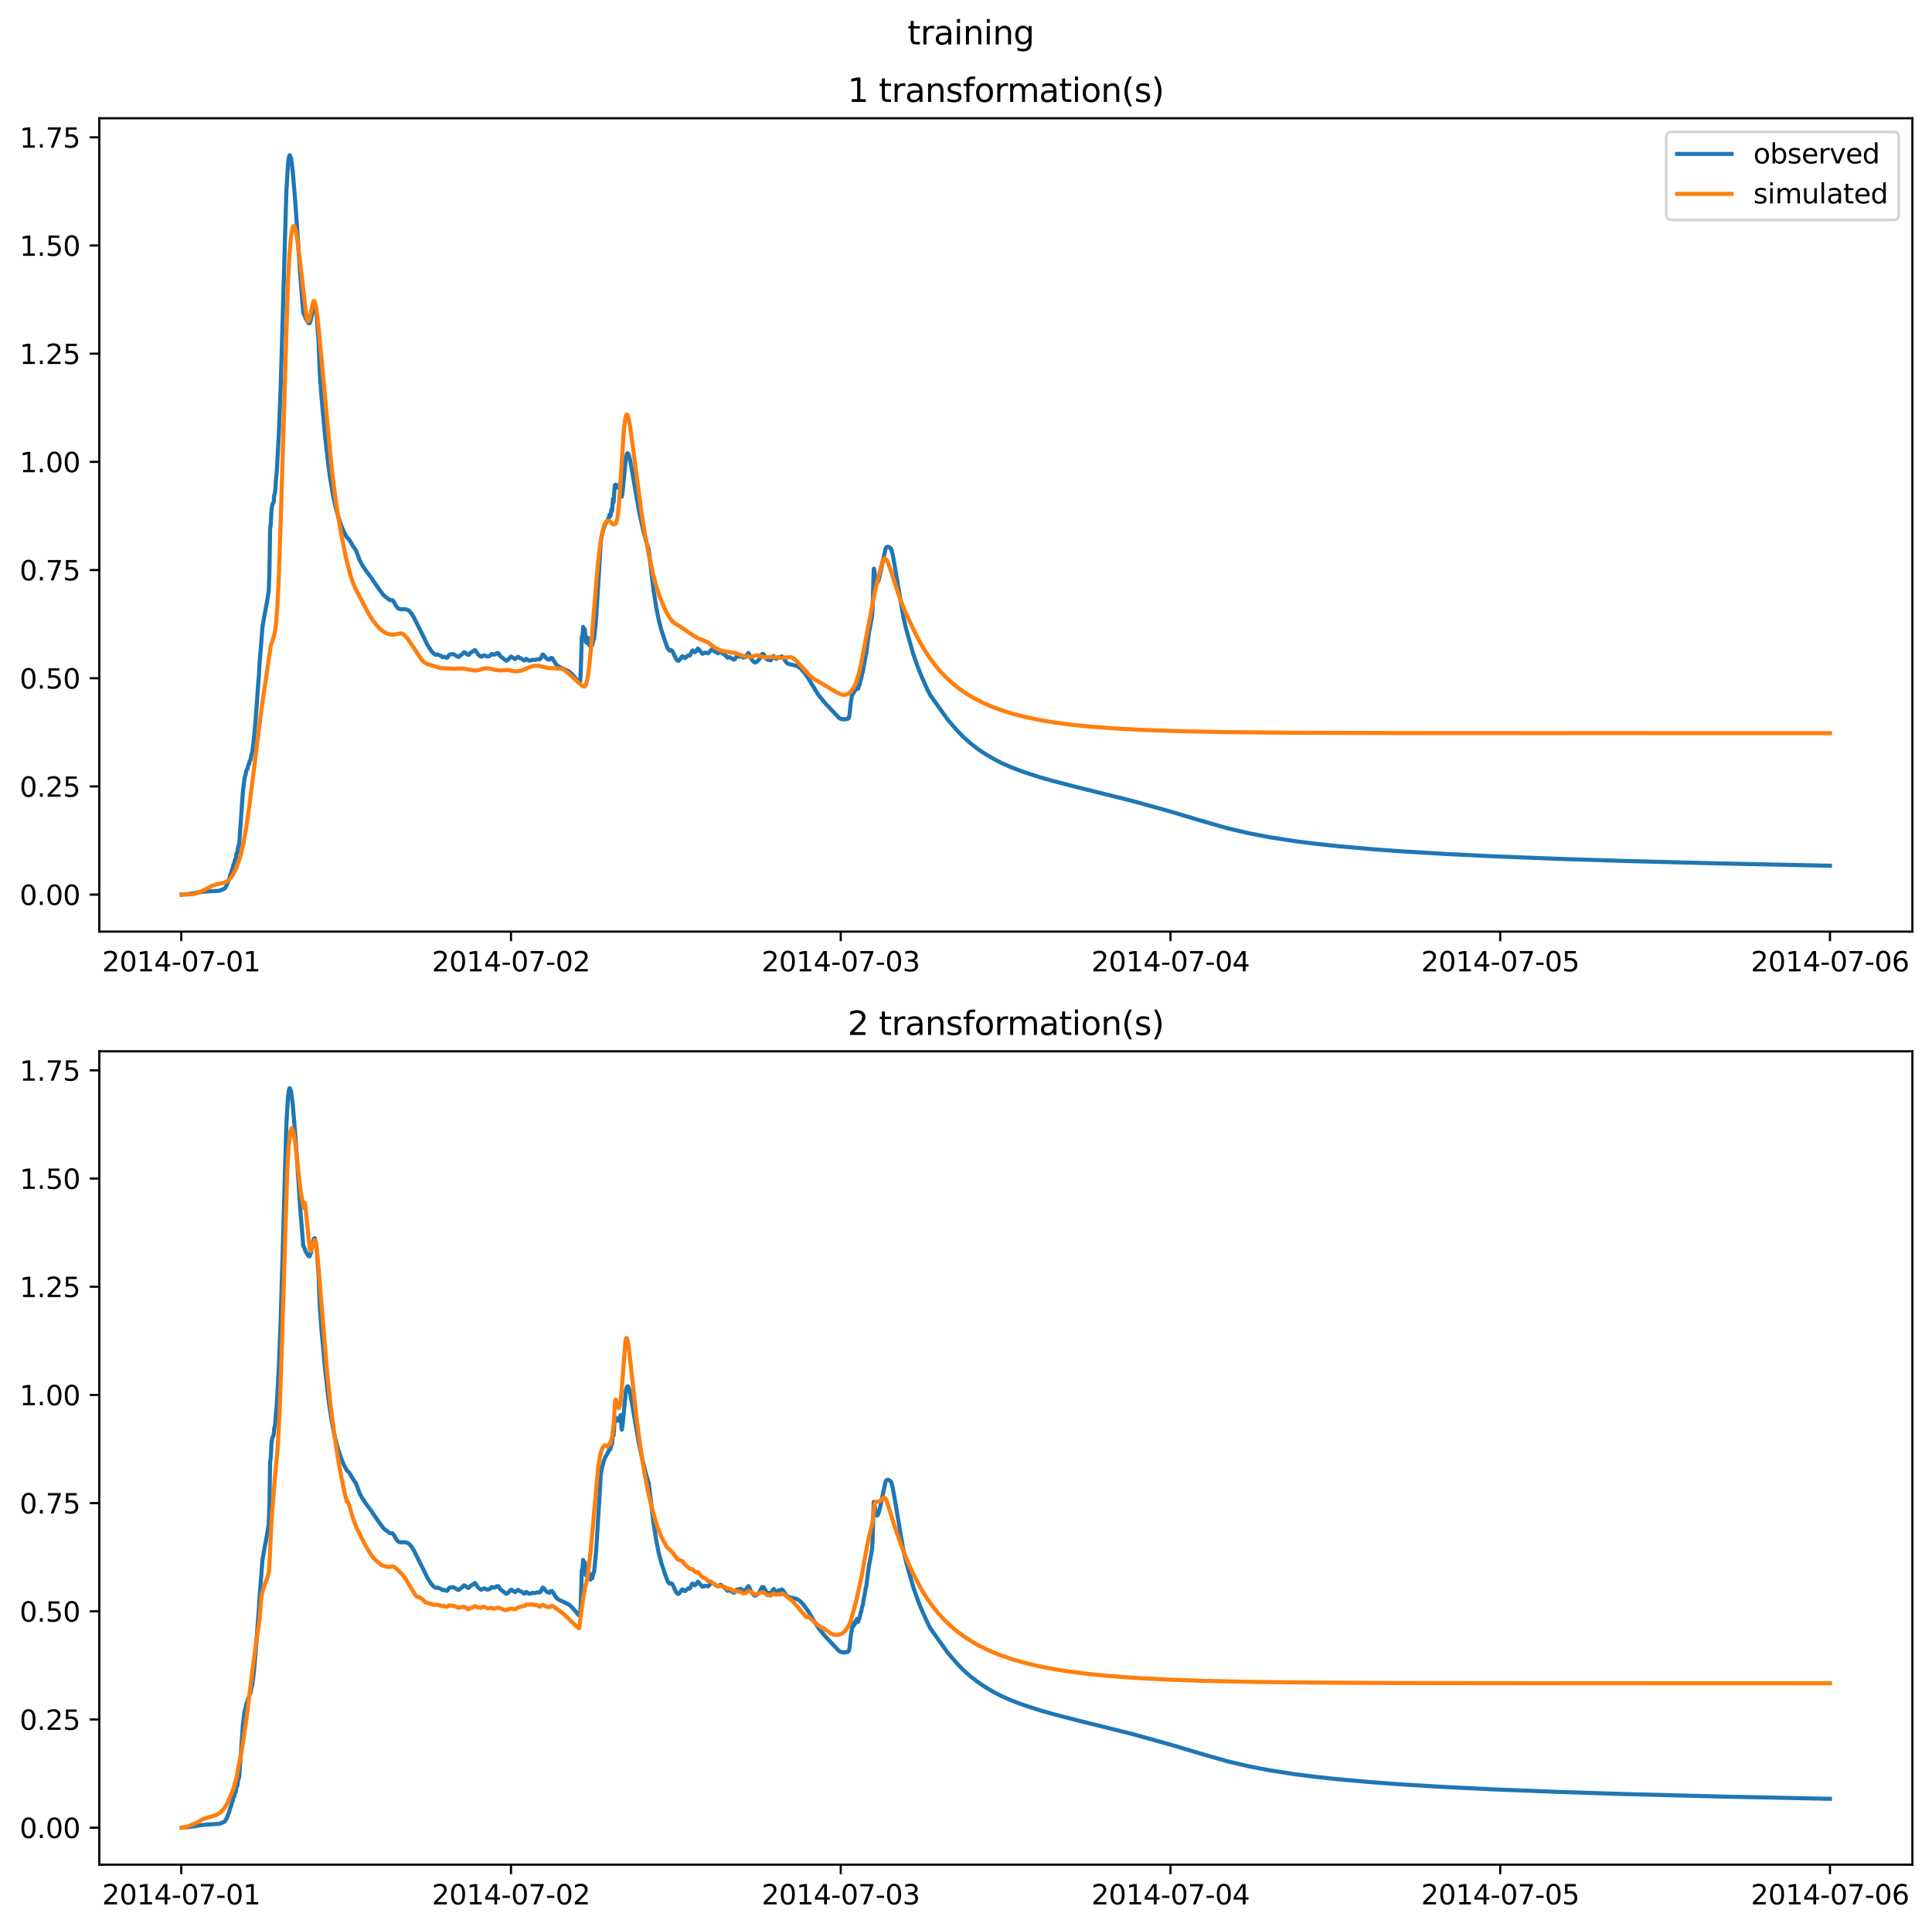 <?xml version="1.0" encoding="utf-8" standalone="no"?>
<!DOCTYPE svg PUBLIC "-//W3C//DTD SVG 1.1//EN"
  "http://www.w3.org/Graphics/SVG/1.1/DTD/svg11.dtd">
<svg xmlns:xlink="http://www.w3.org/1999/xlink" width="709.489pt" height="708.798pt" viewBox="0 0 709.489 708.798" xmlns="http://www.w3.org/2000/svg" version="1.1">
 <defs>
  <style type="text/css">*{stroke-linejoin: round; stroke-linecap: butt}</style>
 </defs>
 <g id="figure_1">
  <g id="patch_1">
   <path d="M 0 708.798 
L 709.489 708.798 
L 709.489 0 
L 0 0 
z
" style="fill: #ffffff"/>
  </g>
  <g id="axes_1">
   <g id="patch_2">
    <path d="M 36.466 342.2 
L 702.289 342.2 
L 702.289 43.44 
L 36.466 43.44 
z
" style="fill: #ffffff"/>
   </g>
   <g id="matplotlib.axis_1">
    <g id="xtick_1">
     <g id="line2d_1">
      <defs>
       <path id="m7302bf60f5" d="M 0 0 
L 0 3.5 
" style="stroke: #000000; stroke-width: 0.8"/>
      </defs>
      <g>
       <use xlink:href="#m7302bf60f5" x="66.562" y="342.2" style="stroke: #000000; stroke-width: 0.8"/>
      </g>
     </g>
     <g id="text_1">
      <!-- 2014-07-01 -->
      <g transform="translate(37.504 356.798) scale(0.1 -0.1)">
       <defs>
        <path id="DejaVuSans-32" d="M 1228 531 
L 3431 531 
L 3431 0 
L 469 0 
L 469 531 
Q 828 903 1448 1529 
Q 2069 2156 2228 2338 
Q 2531 2678 2651 2914 
Q 2772 3150 2772 3378 
Q 2772 3750 2511 3984 
Q 2250 4219 1831 4219 
Q 1534 4219 1204 4116 
Q 875 4013 500 3803 
L 500 4441 
Q 881 4594 1212 4672 
Q 1544 4750 1819 4750 
Q 2544 4750 2975 4387 
Q 3406 4025 3406 3419 
Q 3406 3131 3298 2873 
Q 3191 2616 2906 2266 
Q 2828 2175 2409 1742 
Q 1991 1309 1228 531 
z
" transform="scale(0.016)"/>
        <path id="DejaVuSans-30" d="M 2034 4250 
Q 1547 4250 1301 3770 
Q 1056 3291 1056 2328 
Q 1056 1369 1301 889 
Q 1547 409 2034 409 
Q 2525 409 2770 889 
Q 3016 1369 3016 2328 
Q 3016 3291 2770 3770 
Q 2525 4250 2034 4250 
z
M 2034 4750 
Q 2819 4750 3233 4129 
Q 3647 3509 3647 2328 
Q 3647 1150 3233 529 
Q 2819 -91 2034 -91 
Q 1250 -91 836 529 
Q 422 1150 422 2328 
Q 422 3509 836 4129 
Q 1250 4750 2034 4750 
z
" transform="scale(0.016)"/>
        <path id="DejaVuSans-31" d="M 794 531 
L 1825 531 
L 1825 4091 
L 703 3866 
L 703 4441 
L 1819 4666 
L 2450 4666 
L 2450 531 
L 3481 531 
L 3481 0 
L 794 0 
L 794 531 
z
" transform="scale(0.016)"/>
        <path id="DejaVuSans-34" d="M 2419 4116 
L 825 1625 
L 2419 1625 
L 2419 4116 
z
M 2253 4666 
L 3047 4666 
L 3047 1625 
L 3713 1625 
L 3713 1100 
L 3047 1100 
L 3047 0 
L 2419 0 
L 2419 1100 
L 313 1100 
L 313 1709 
L 2253 4666 
z
" transform="scale(0.016)"/>
        <path id="DejaVuSans-2d" d="M 313 2009 
L 1997 2009 
L 1997 1497 
L 313 1497 
L 313 2009 
z
" transform="scale(0.016)"/>
        <path id="DejaVuSans-37" d="M 525 4666 
L 3525 4666 
L 3525 4397 
L 1831 0 
L 1172 0 
L 2766 4134 
L 525 4134 
L 525 4666 
z
" transform="scale(0.016)"/>
       </defs>
       <use xlink:href="#DejaVuSans-32"/>
       <use xlink:href="#DejaVuSans-30" x="63.623"/>
       <use xlink:href="#DejaVuSans-31" x="127.246"/>
       <use xlink:href="#DejaVuSans-34" x="190.869"/>
       <use xlink:href="#DejaVuSans-2d" x="254.492"/>
       <use xlink:href="#DejaVuSans-30" x="290.576"/>
       <use xlink:href="#DejaVuSans-37" x="354.199"/>
       <use xlink:href="#DejaVuSans-2d" x="417.822"/>
       <use xlink:href="#DejaVuSans-30" x="453.906"/>
       <use xlink:href="#DejaVuSans-31" x="517.529"/>
      </g>
     </g>
    </g>
    <g id="xtick_2">
     <g id="line2d_2">
      <g>
       <use xlink:href="#m7302bf60f5" x="187.655" y="342.2" style="stroke: #000000; stroke-width: 0.8"/>
      </g>
     </g>
     <g id="text_2">
      <!-- 2014-07-02 -->
      <g transform="translate(158.597 356.798) scale(0.1 -0.1)">
       <use xlink:href="#DejaVuSans-32"/>
       <use xlink:href="#DejaVuSans-30" x="63.623"/>
       <use xlink:href="#DejaVuSans-31" x="127.246"/>
       <use xlink:href="#DejaVuSans-34" x="190.869"/>
       <use xlink:href="#DejaVuSans-2d" x="254.492"/>
       <use xlink:href="#DejaVuSans-30" x="290.576"/>
       <use xlink:href="#DejaVuSans-37" x="354.199"/>
       <use xlink:href="#DejaVuSans-2d" x="417.822"/>
       <use xlink:href="#DejaVuSans-30" x="453.906"/>
       <use xlink:href="#DejaVuSans-32" x="517.529"/>
      </g>
     </g>
    </g>
    <g id="xtick_3">
     <g id="line2d_3">
      <g>
       <use xlink:href="#m7302bf60f5" x="308.747" y="342.2" style="stroke: #000000; stroke-width: 0.8"/>
      </g>
     </g>
     <g id="text_3">
      <!-- 2014-07-03 -->
      <g transform="translate(279.689 356.798) scale(0.1 -0.1)">
       <defs>
        <path id="DejaVuSans-33" d="M 2597 2516 
Q 3050 2419 3304 2112 
Q 3559 1806 3559 1356 
Q 3559 666 3084 287 
Q 2609 -91 1734 -91 
Q 1441 -91 1130 -33 
Q 819 25 488 141 
L 488 750 
Q 750 597 1062 519 
Q 1375 441 1716 441 
Q 2309 441 2620 675 
Q 2931 909 2931 1356 
Q 2931 1769 2642 2001 
Q 2353 2234 1838 2234 
L 1294 2234 
L 1294 2753 
L 1863 2753 
Q 2328 2753 2575 2939 
Q 2822 3125 2822 3475 
Q 2822 3834 2567 4026 
Q 2313 4219 1838 4219 
Q 1578 4219 1281 4162 
Q 984 4106 628 3988 
L 628 4550 
Q 988 4650 1302 4700 
Q 1616 4750 1894 4750 
Q 2613 4750 3031 4423 
Q 3450 4097 3450 3541 
Q 3450 3153 3228 2886 
Q 3006 2619 2597 2516 
z
" transform="scale(0.016)"/>
       </defs>
       <use xlink:href="#DejaVuSans-32"/>
       <use xlink:href="#DejaVuSans-30" x="63.623"/>
       <use xlink:href="#DejaVuSans-31" x="127.246"/>
       <use xlink:href="#DejaVuSans-34" x="190.869"/>
       <use xlink:href="#DejaVuSans-2d" x="254.492"/>
       <use xlink:href="#DejaVuSans-30" x="290.576"/>
       <use xlink:href="#DejaVuSans-37" x="354.199"/>
       <use xlink:href="#DejaVuSans-2d" x="417.822"/>
       <use xlink:href="#DejaVuSans-30" x="453.906"/>
       <use xlink:href="#DejaVuSans-33" x="517.529"/>
      </g>
     </g>
    </g>
    <g id="xtick_4">
     <g id="line2d_4">
      <g>
       <use xlink:href="#m7302bf60f5" x="429.84" y="342.2" style="stroke: #000000; stroke-width: 0.8"/>
      </g>
     </g>
     <g id="text_4">
      <!-- 2014-07-04 -->
      <g transform="translate(400.782 356.798) scale(0.1 -0.1)">
       <use xlink:href="#DejaVuSans-32"/>
       <use xlink:href="#DejaVuSans-30" x="63.623"/>
       <use xlink:href="#DejaVuSans-31" x="127.246"/>
       <use xlink:href="#DejaVuSans-34" x="190.869"/>
       <use xlink:href="#DejaVuSans-2d" x="254.492"/>
       <use xlink:href="#DejaVuSans-30" x="290.576"/>
       <use xlink:href="#DejaVuSans-37" x="354.199"/>
       <use xlink:href="#DejaVuSans-2d" x="417.822"/>
       <use xlink:href="#DejaVuSans-30" x="453.906"/>
       <use xlink:href="#DejaVuSans-34" x="517.529"/>
      </g>
     </g>
    </g>
    <g id="xtick_5">
     <g id="line2d_5">
      <g>
       <use xlink:href="#m7302bf60f5" x="550.932" y="342.2" style="stroke: #000000; stroke-width: 0.8"/>
      </g>
     </g>
     <g id="text_5">
      <!-- 2014-07-05 -->
      <g transform="translate(521.874 356.798) scale(0.1 -0.1)">
       <defs>
        <path id="DejaVuSans-35" d="M 691 4666 
L 3169 4666 
L 3169 4134 
L 1269 4134 
L 1269 2991 
Q 1406 3038 1543 3061 
Q 1681 3084 1819 3084 
Q 2600 3084 3056 2656 
Q 3513 2228 3513 1497 
Q 3513 744 3044 326 
Q 2575 -91 1722 -91 
Q 1428 -91 1123 -41 
Q 819 9 494 109 
L 494 744 
Q 775 591 1075 516 
Q 1375 441 1709 441 
Q 2250 441 2565 725 
Q 2881 1009 2881 1497 
Q 2881 1984 2565 2268 
Q 2250 2553 1709 2553 
Q 1456 2553 1204 2497 
Q 953 2441 691 2322 
L 691 4666 
z
" transform="scale(0.016)"/>
       </defs>
       <use xlink:href="#DejaVuSans-32"/>
       <use xlink:href="#DejaVuSans-30" x="63.623"/>
       <use xlink:href="#DejaVuSans-31" x="127.246"/>
       <use xlink:href="#DejaVuSans-34" x="190.869"/>
       <use xlink:href="#DejaVuSans-2d" x="254.492"/>
       <use xlink:href="#DejaVuSans-30" x="290.576"/>
       <use xlink:href="#DejaVuSans-37" x="354.199"/>
       <use xlink:href="#DejaVuSans-2d" x="417.822"/>
       <use xlink:href="#DejaVuSans-30" x="453.906"/>
       <use xlink:href="#DejaVuSans-35" x="517.529"/>
      </g>
     </g>
    </g>
    <g id="xtick_6">
     <g id="line2d_6">
      <g>
       <use xlink:href="#m7302bf60f5" x="672.025" y="342.2" style="stroke: #000000; stroke-width: 0.8"/>
      </g>
     </g>
     <g id="text_6">
      <!-- 2014-07-06 -->
      <g transform="translate(642.967 356.798) scale(0.1 -0.1)">
       <defs>
        <path id="DejaVuSans-36" d="M 2113 2584 
Q 1688 2584 1439 2293 
Q 1191 2003 1191 1497 
Q 1191 994 1439 701 
Q 1688 409 2113 409 
Q 2538 409 2786 701 
Q 3034 994 3034 1497 
Q 3034 2003 2786 2293 
Q 2538 2584 2113 2584 
z
M 3366 4563 
L 3366 3988 
Q 3128 4100 2886 4159 
Q 2644 4219 2406 4219 
Q 1781 4219 1451 3797 
Q 1122 3375 1075 2522 
Q 1259 2794 1537 2939 
Q 1816 3084 2150 3084 
Q 2853 3084 3261 2657 
Q 3669 2231 3669 1497 
Q 3669 778 3244 343 
Q 2819 -91 2113 -91 
Q 1303 -91 875 529 
Q 447 1150 447 2328 
Q 447 3434 972 4092 
Q 1497 4750 2381 4750 
Q 2619 4750 2861 4703 
Q 3103 4656 3366 4563 
z
" transform="scale(0.016)"/>
       </defs>
       <use xlink:href="#DejaVuSans-32"/>
       <use xlink:href="#DejaVuSans-30" x="63.623"/>
       <use xlink:href="#DejaVuSans-31" x="127.246"/>
       <use xlink:href="#DejaVuSans-34" x="190.869"/>
       <use xlink:href="#DejaVuSans-2d" x="254.492"/>
       <use xlink:href="#DejaVuSans-30" x="290.576"/>
       <use xlink:href="#DejaVuSans-37" x="354.199"/>
       <use xlink:href="#DejaVuSans-2d" x="417.822"/>
       <use xlink:href="#DejaVuSans-30" x="453.906"/>
       <use xlink:href="#DejaVuSans-36" x="517.529"/>
      </g>
     </g>
    </g>
   </g>
   <g id="matplotlib.axis_2">
    <g id="ytick_1">
     <g id="line2d_7">
      <defs>
       <path id="m6950a87f8f" d="M 0 0 
L -3.5 0 
" style="stroke: #000000; stroke-width: 0.8"/>
      </defs>
      <g>
       <use xlink:href="#m6950a87f8f" x="36.466" y="328.604" style="stroke: #000000; stroke-width: 0.8"/>
      </g>
     </g>
     <g id="text_7">
      <!-- 0.00 -->
      <g transform="translate(7.2 332.404) scale(0.1 -0.1)">
       <defs>
        <path id="DejaVuSans-2e" d="M 684 794 
L 1344 794 
L 1344 0 
L 684 0 
L 684 794 
z
" transform="scale(0.016)"/>
       </defs>
       <use xlink:href="#DejaVuSans-30"/>
       <use xlink:href="#DejaVuSans-2e" x="63.623"/>
       <use xlink:href="#DejaVuSans-30" x="95.41"/>
       <use xlink:href="#DejaVuSans-30" x="159.033"/>
      </g>
     </g>
    </g>
    <g id="ytick_2">
     <g id="line2d_8">
      <g>
       <use xlink:href="#m6950a87f8f" x="36.466" y="288.866" style="stroke: #000000; stroke-width: 0.8"/>
      </g>
     </g>
     <g id="text_8">
      <!-- 0.25 -->
      <g transform="translate(7.2 292.665) scale(0.1 -0.1)">
       <use xlink:href="#DejaVuSans-30"/>
       <use xlink:href="#DejaVuSans-2e" x="63.623"/>
       <use xlink:href="#DejaVuSans-32" x="95.41"/>
       <use xlink:href="#DejaVuSans-35" x="159.033"/>
      </g>
     </g>
    </g>
    <g id="ytick_3">
     <g id="line2d_9">
      <g>
       <use xlink:href="#m6950a87f8f" x="36.466" y="249.127" style="stroke: #000000; stroke-width: 0.8"/>
      </g>
     </g>
     <g id="text_9">
      <!-- 0.50 -->
      <g transform="translate(7.2 252.927) scale(0.1 -0.1)">
       <use xlink:href="#DejaVuSans-30"/>
       <use xlink:href="#DejaVuSans-2e" x="63.623"/>
       <use xlink:href="#DejaVuSans-35" x="95.41"/>
       <use xlink:href="#DejaVuSans-30" x="159.033"/>
      </g>
     </g>
    </g>
    <g id="ytick_4">
     <g id="line2d_10">
      <g>
       <use xlink:href="#m6950a87f8f" x="36.466" y="209.389" style="stroke: #000000; stroke-width: 0.8"/>
      </g>
     </g>
     <g id="text_10">
      <!-- 0.75 -->
      <g transform="translate(7.2 213.188) scale(0.1 -0.1)">
       <use xlink:href="#DejaVuSans-30"/>
       <use xlink:href="#DejaVuSans-2e" x="63.623"/>
       <use xlink:href="#DejaVuSans-37" x="95.41"/>
       <use xlink:href="#DejaVuSans-35" x="159.033"/>
      </g>
     </g>
    </g>
    <g id="ytick_5">
     <g id="line2d_11">
      <g>
       <use xlink:href="#m6950a87f8f" x="36.466" y="169.65" style="stroke: #000000; stroke-width: 0.8"/>
      </g>
     </g>
     <g id="text_11">
      <!-- 1.00 -->
      <g transform="translate(7.2 173.449) scale(0.1 -0.1)">
       <use xlink:href="#DejaVuSans-31"/>
       <use xlink:href="#DejaVuSans-2e" x="63.623"/>
       <use xlink:href="#DejaVuSans-30" x="95.41"/>
       <use xlink:href="#DejaVuSans-30" x="159.033"/>
      </g>
     </g>
    </g>
    <g id="ytick_6">
     <g id="line2d_12">
      <g>
       <use xlink:href="#m6950a87f8f" x="36.466" y="129.912" style="stroke: #000000; stroke-width: 0.8"/>
      </g>
     </g>
     <g id="text_12">
      <!-- 1.25 -->
      <g transform="translate(7.2 133.711) scale(0.1 -0.1)">
       <use xlink:href="#DejaVuSans-31"/>
       <use xlink:href="#DejaVuSans-2e" x="63.623"/>
       <use xlink:href="#DejaVuSans-32" x="95.41"/>
       <use xlink:href="#DejaVuSans-35" x="159.033"/>
      </g>
     </g>
    </g>
    <g id="ytick_7">
     <g id="line2d_13">
      <g>
       <use xlink:href="#m6950a87f8f" x="36.466" y="90.173" style="stroke: #000000; stroke-width: 0.8"/>
      </g>
     </g>
     <g id="text_13">
      <!-- 1.50 -->
      <g transform="translate(7.2 93.972) scale(0.1 -0.1)">
       <use xlink:href="#DejaVuSans-31"/>
       <use xlink:href="#DejaVuSans-2e" x="63.623"/>
       <use xlink:href="#DejaVuSans-35" x="95.41"/>
       <use xlink:href="#DejaVuSans-30" x="159.033"/>
      </g>
     </g>
    </g>
    <g id="ytick_8">
     <g id="line2d_14">
      <g>
       <use xlink:href="#m6950a87f8f" x="36.466" y="50.434" style="stroke: #000000; stroke-width: 0.8"/>
      </g>
     </g>
     <g id="text_14">
      <!-- 1.75 -->
      <g transform="translate(7.2 54.234) scale(0.1 -0.1)">
       <use xlink:href="#DejaVuSans-31"/>
       <use xlink:href="#DejaVuSans-2e" x="63.623"/>
       <use xlink:href="#DejaVuSans-37" x="95.41"/>
       <use xlink:href="#DejaVuSans-35" x="159.033"/>
      </g>
     </g>
    </g>
   </g>
   <g id="line2d_15">
    <path d="M 66.73 328.598 
L 68.749 328.458 
L 71.439 328.068 
L 73.121 327.755 
L 76.233 327.424 
L 80.521 327.199 
L 82.456 326.398 
L 83.128 325.41 
L 84.137 322.905 
L 84.558 321.306 
L 84.81 320.886 
L 85.146 319.472 
L 85.399 319.016 
L 85.735 317.523 
L 85.987 317.166 
L 86.324 315.744 
L 86.576 315.467 
L 86.828 313.563 
L 86.997 313.285 
L 87.081 313.291 
L 87.165 313.175 
L 87.417 311.253 
L 87.837 310.088 
L 89.183 290.969 
L 89.772 286.064 
L 90.024 285.059 
L 90.192 284.544 
L 90.444 283.031 
L 90.865 282.418 
L 91.117 281.124 
L 91.453 280.731 
L 91.706 279.5 
L 92.042 278.985 
L 92.294 277.438 
L 92.631 276.173 
L 93.051 273.047 
L 93.303 270.728 
L 93.892 264.113 
L 94.817 251.36 
L 95.069 248.144 
L 95.322 243.601 
L 95.742 238.566 
L 96.415 230.038 
L 97.172 225.757 
L 98.013 221.304 
L 98.685 217.166 
L 98.938 210.243 
L 99.19 194.371 
L 99.442 192.494 
L 99.694 187.326 
L 99.947 185.757 
L 100.115 185.117 
L 100.283 184.788 
L 100.367 184.786 
L 100.535 184.061 
L 100.704 181.942 
L 100.956 181.045 
L 101.124 179.703 
L 101.376 175.781 
L 101.629 173.493 
L 102.385 159.712 
L 103.058 142.559 
L 105.16 70.384 
L 105.749 60.375 
L 106.085 57.832 
L 106.338 57.02 
L 106.506 57.092 
L 106.926 58.411 
L 107.515 63.044 
L 108.44 74.194 
L 109.197 85.072 
L 110.206 100.403 
L 111.047 111.006 
L 111.383 115.015 
L 111.467 114.985 
L 111.972 116.169 
L 112.224 116.865 
L 112.476 117.317 
L 112.729 117.78 
L 112.813 117.777 
L 113.065 118.315 
L 113.149 118.378 
L 113.233 118.606 
L 113.317 118.488 
L 113.401 118.729 
L 113.485 118.572 
L 113.57 118.775 
L 113.654 118.579 
L 113.738 118.674 
L 114.074 117.664 
L 114.158 117.578 
L 114.495 115.813 
L 114.579 115.513 
L 114.915 113.523 
L 114.999 113.427 
L 115.167 112.574 
L 115.251 112.521 
L 115.336 112.149 
L 115.42 112.187 
L 115.504 112.275 
L 115.588 112.09 
L 116.008 113.951 
L 116.261 115.594 
L 116.765 122.786 
L 116.849 123.002 
L 117.017 126.53 
L 117.438 137.051 
L 118.026 145.32 
L 119.288 159.32 
L 120.633 171.281 
L 121.222 175.502 
L 122.231 181.572 
L 123.24 186.194 
L 124.249 189.88 
L 125.342 193.097 
L 126.436 195.66 
L 127.277 197.2 
L 127.865 197.905 
L 128.117 198.036 
L 128.538 198.713 
L 129.547 200.415 
L 130.724 202.175 
L 132.07 205.763 
L 132.995 207.512 
L 134.424 209.683 
L 136.359 212.209 
L 137.199 213.552 
L 138.124 214.859 
L 138.629 215.593 
L 140.731 218.502 
L 141.236 218.948 
L 141.909 219.485 
L 142.329 219.77 
L 142.75 220.173 
L 143.002 220.313 
L 143.17 220.434 
L 144.179 220.468 
L 144.768 221.312 
L 145.525 222.676 
L 146.029 223.295 
L 146.534 223.645 
L 147.122 223.799 
L 148.131 223.75 
L 149.056 223.801 
L 149.729 224.041 
L 150.402 224.519 
L 151.243 225.523 
L 152.168 227.136 
L 155.868 234.572 
L 156.877 236.733 
L 158.307 238.96 
L 159.232 240.011 
L 159.568 240.257 
L 159.988 240.509 
L 160.241 240.494 
L 160.661 240.393 
L 161.754 240.831 
L 162.511 241.36 
L 163.184 241.241 
L 164.025 241.639 
L 164.277 241.518 
L 164.445 241.299 
L 164.866 240.591 
L 165.202 240.397 
L 166.548 240.276 
L 168.229 241.278 
L 168.566 241.221 
L 168.818 241.03 
L 169.407 240.508 
L 169.827 240.249 
L 170.332 239.603 
L 170.668 239.622 
L 171.173 240.014 
L 171.845 240.542 
L 172.098 240.533 
L 172.266 240.429 
L 172.77 239.806 
L 174.116 238.968 
L 174.368 238.732 
L 174.62 239.001 
L 175.545 240.368 
L 176.639 241.226 
L 177.059 241.073 
L 177.732 240.696 
L 178.152 240.825 
L 178.909 241.171 
L 179.33 241.122 
L 179.918 240.883 
L 180.17 240.665 
L 180.507 240.246 
L 180.759 240.251 
L 181.432 240.455 
L 181.852 240.349 
L 182.02 240.227 
L 182.357 239.95 
L 182.945 239.9 
L 183.618 240.852 
L 183.955 241.197 
L 185.889 242.706 
L 186.477 242.423 
L 187.655 241.166 
L 187.907 241.255 
L 189 242.041 
L 189.168 242.05 
L 190.261 241.233 
L 190.766 241.588 
L 191.102 241.824 
L 191.355 241.823 
L 191.859 242.221 
L 192.364 242.568 
L 192.7 242.593 
L 192.952 242.248 
L 193.205 241.998 
L 193.541 242.148 
L 194.13 242.63 
L 194.718 242.654 
L 195.559 242.344 
L 195.98 242.396 
L 196.4 242.429 
L 197.577 242.12 
L 198.25 242.172 
L 198.502 241.933 
L 198.839 241.348 
L 199.259 240.404 
L 199.512 240.472 
L 199.848 240.887 
L 200.689 241.84 
L 201.362 242.242 
L 201.782 242.324 
L 201.95 242.167 
L 202.287 241.704 
L 202.791 241.739 
L 203.212 242.388 
L 204.137 243.938 
L 204.809 244.609 
L 205.734 245.105 
L 208.93 246.632 
L 209.855 247.442 
L 211.2 248.95 
L 212.462 250.527 
L 212.546 250.436 
L 212.714 249.597 
L 212.966 250.318 
L 213.05 250.162 
L 213.219 247.923 
L 213.387 242.908 
L 213.639 234.165 
L 213.723 233.729 
L 213.807 233.867 
L 213.891 233.852 
L 214.144 230.264 
L 214.228 230.506 
L 214.48 233.041 
L 214.732 231.056 
L 214.816 231.502 
L 214.985 233.735 
L 215.153 235.896 
L 215.237 235.55 
L 215.405 233.993 
L 215.489 234.128 
L 215.741 236.264 
L 215.825 235.88 
L 215.994 234.431 
L 216.078 234.635 
L 216.33 236.918 
L 216.414 236.682 
L 216.582 235.551 
L 216.666 235.706 
L 216.919 237.496 
L 217.087 236.568 
L 217.255 236.059 
L 217.507 236.975 
L 217.928 234.893 
L 218.012 234.928 
L 218.096 234.859 
L 218.18 234.629 
L 218.937 226.781 
L 220.198 206.312 
L 220.619 199.002 
L 221.039 196.62 
L 221.712 193.971 
L 222.301 192.48 
L 223.057 191.226 
L 223.31 190.543 
L 223.562 190.331 
L 223.814 189.071 
L 223.898 189.087 
L 224.151 189.597 
L 224.235 189.361 
L 224.487 187.145 
L 224.739 187.812 
L 224.823 187.189 
L 225.076 183.282 
L 225.16 183.649 
L 225.244 184.532 
L 225.328 184.522 
L 225.748 178.508 
L 225.832 178.173 
L 225.916 178.217 
L 226.085 177.992 
L 226.253 178.383 
L 226.337 178.369 
L 226.505 178.887 
L 226.589 178.795 
L 226.757 179.1 
L 226.842 178.869 
L 226.926 178.907 
L 227.01 179.077 
L 227.178 178.394 
L 227.262 178.457 
L 227.346 179.126 
L 227.598 177.71 
L 227.682 179.061 
L 227.767 178.739 
L 227.935 177.027 
L 228.271 182.264 
L 228.355 182.406 
L 228.439 182.19 
L 228.692 180.133 
L 229.869 168.027 
L 230.205 166.719 
L 230.457 166.45 
L 230.626 166.54 
L 230.878 167.024 
L 231.298 168.552 
L 231.971 172.14 
L 234.662 187.743 
L 236.008 193.923 
L 237.353 199.097 
L 238.194 201.905 
L 238.614 205.172 
L 240.044 217.148 
L 241.053 223.425 
L 241.894 227.646 
L 242.819 231.241 
L 244.417 236.06 
L 245.258 238.243 
L 245.93 238.986 
L 246.099 238.954 
L 246.435 238.775 
L 246.687 238.966 
L 247.024 239.321 
L 247.78 241.043 
L 248.369 242.202 
L 248.79 242.67 
L 249.126 242.755 
L 249.63 242.304 
L 250.471 241.098 
L 250.724 241.088 
L 251.06 241.383 
L 251.48 241.707 
L 251.649 241.654 
L 252.574 240.809 
L 253.33 240.78 
L 254.087 239.237 
L 254.34 238.923 
L 254.592 239.077 
L 255.181 239.589 
L 255.685 239.165 
L 256.274 238.221 
L 256.61 238.519 
L 257.956 240.129 
L 258.376 240.046 
L 258.796 239.749 
L 259.217 239.787 
L 259.974 239.972 
L 260.394 239.633 
L 261.319 238.599 
L 261.656 238.695 
L 262.412 239.239 
L 263.085 239.622 
L 263.674 239.968 
L 264.178 239.589 
L 264.683 239.398 
L 265.608 240.148 
L 266.028 240.46 
L 266.533 240.899 
L 267.206 241.604 
L 267.374 241.569 
L 267.71 241.325 
L 268.131 241.494 
L 269.476 242.297 
L 269.813 242.126 
L 270.401 241.281 
L 270.738 241.079 
L 271.494 241.243 
L 271.915 240.836 
L 272.251 241.027 
L 272.924 241.528 
L 273.513 241.416 
L 273.933 241.164 
L 274.353 240.502 
L 274.522 240.367 
L 274.774 239.883 
L 274.942 239.941 
L 275.363 240.837 
L 275.951 242.081 
L 276.708 243.041 
L 277.297 243.391 
L 277.717 243.219 
L 278.642 242.358 
L 278.81 242.196 
L 279.819 240.238 
L 280.408 240.269 
L 280.829 241.036 
L 281.333 241.875 
L 281.838 242.324 
L 282.51 242.359 
L 282.931 242.549 
L 283.099 242.449 
L 284.108 240.954 
L 284.445 241.357 
L 284.865 241.91 
L 285.285 241.966 
L 285.454 241.9 
L 285.874 241.384 
L 286.295 241.565 
L 286.547 241.669 
L 286.715 241.483 
L 287.051 241.095 
L 287.556 241.38 
L 288.145 242.361 
L 288.649 243.117 
L 289.238 243.688 
L 289.826 243.967 
L 291.172 244.242 
L 292.433 244.557 
L 293.274 244.984 
L 294.115 245.653 
L 295.124 246.766 
L 296.638 248.843 
L 299.833 254.136 
L 300.674 255.422 
L 303.197 258.471 
L 308.074 263.65 
L 308.831 264.094 
L 309.083 264.073 
L 309.42 264.231 
L 309.672 264.145 
L 310.008 264.268 
L 310.261 264.124 
L 310.597 264.217 
L 310.849 264.017 
L 311.186 264.087 
L 311.438 263.843 
L 311.606 263.837 
L 311.774 263.526 
L 312.027 262.206 
L 312.279 259.477 
L 312.531 257.362 
L 312.699 256.544 
L 312.952 254.634 
L 313.12 254.714 
L 313.204 254.961 
L 313.288 254.785 
L 313.54 253.484 
L 313.709 253.813 
L 313.793 254.067 
L 313.877 253.902 
L 314.129 252.672 
L 314.297 252.943 
L 314.381 253.197 
L 314.465 253.041 
L 314.718 251.896 
L 314.802 251.999 
L 315.054 253.036 
L 315.138 252.957 
L 315.474 251.639 
L 315.643 251.624 
L 316.147 249.344 
L 316.231 249.411 
L 316.399 248.454 
L 316.652 247.189 
L 316.82 246.975 
L 317.324 243.842 
L 317.409 243.725 
L 317.913 240.556 
L 318.081 240.207 
L 319.09 232.433 
L 319.427 230.822 
L 319.763 229.046 
L 320.1 227.129 
L 320.268 226.054 
L 320.436 223.51 
L 320.856 209.202 
L 320.94 208.896 
L 321.109 209.82 
L 321.613 213.037 
L 321.865 213.817 
L 322.118 213.974 
L 322.286 213.844 
L 322.538 213.377 
L 323.043 211.671 
L 324.136 206.481 
L 325.229 201.469 
L 325.481 201.03 
L 325.902 200.845 
L 326.322 200.881 
L 326.743 201.101 
L 327.163 201.486 
L 327.416 202.108 
L 327.752 203.398 
L 328.425 207.039 
L 331.788 226.95 
L 332.882 231.478 
L 335.404 240.328 
L 337.086 245.142 
L 338.6 248.881 
L 340.618 253.387 
L 341.711 255.476 
L 348.018 264.317 
L 351.298 268.134 
L 353.736 270.657 
L 356.007 272.698 
L 358.698 274.827 
L 361.557 276.795 
L 364.921 278.787 
L 367.696 280.212 
L 371.143 281.751 
L 375.432 283.395 
L 381.907 285.499 
L 387.373 287.049 
L 395.951 289.256 
L 415.544 294.124 
L 425.046 296.76 
L 430.765 298.37 
L 439.931 301.12 
L 450.358 304.129 
L 458.851 306.116 
L 466.251 307.531 
L 475.67 308.991 
L 483.07 309.923 
L 490.89 310.761 
L 503.084 311.852 
L 514.016 312.661 
L 530.582 313.663 
L 547.821 314.502 
L 572.376 315.468 
L 597.435 316.268 
L 632.333 317.172 
L 672.025 318.001 
L 672.025 318.001 
" clip-path="url(#pf92bf9d884)" style="fill: none; stroke: #1f77b4; stroke-width: 1.5; stroke-linecap: square"/>
   </g>
   <g id="line2d_16">
    <path d="M 66.73 328.604 
L 70.683 328.498 
L 72.28 328.112 
L 74.046 327.395 
L 76.149 326.244 
L 77.915 325.359 
L 79.344 324.898 
L 82.624 324.102 
L 83.717 323.451 
L 84.642 322.538 
L 85.651 321.091 
L 86.66 319.078 
L 87.837 315.889 
L 88.51 313.608 
L 89.435 309.563 
L 90.444 303.893 
L 91.622 295.692 
L 93.724 278.817 
L 96.163 259.474 
L 99.442 237.142 
L 100.199 234.885 
L 100.619 233.613 
L 101.04 231.605 
L 101.46 228.063 
L 101.881 222.335 
L 102.385 211.978 
L 103.058 192.254 
L 105.749 103.47 
L 106.338 92.997 
L 106.842 87.184 
L 107.263 84.341 
L 107.599 83.186 
L 107.851 82.968 
L 108.02 83.047 
L 108.272 83.517 
L 108.692 85.151 
L 109.197 88.155 
L 109.954 94.142 
L 112.56 116.37 
L 112.897 117.689 
L 113.149 118.041 
L 113.317 117.987 
L 113.57 117.417 
L 113.99 115.575 
L 114.915 111.105 
L 115.167 110.608 
L 115.336 110.528 
L 115.504 110.672 
L 115.756 111.306 
L 116.092 112.875 
L 116.597 116.551 
L 117.354 124.072 
L 121.727 171.429 
L 123.072 182.175 
L 124.417 191.145 
L 125.763 198.661 
L 127.277 205.772 
L 128.79 211.607 
L 129.715 214.365 
L 130.64 216.422 
L 135.349 225.381 
L 137.031 228.056 
L 138.461 229.876 
L 140.059 231.445 
L 141.404 232.359 
L 142.665 232.909 
L 143.843 233.127 
L 145.02 233.047 
L 147.375 232.649 
L 147.963 232.878 
L 148.636 233.387 
L 149.477 234.332 
L 150.738 236.14 
L 155.027 242.565 
L 155.868 243.341 
L 156.793 243.841 
L 157.886 244.229 
L 161.922 245.434 
L 166.8 245.656 
L 169.911 245.55 
L 174.116 246.268 
L 175.209 246.245 
L 176.302 245.935 
L 177.48 245.584 
L 178.489 245.499 
L 179.75 245.586 
L 182.105 246.131 
L 183.786 246.268 
L 186.898 246.118 
L 188.075 246.452 
L 189.252 246.625 
L 190.766 246.481 
L 191.439 246.316 
L 193.121 245.597 
L 195.055 244.82 
L 196.148 244.549 
L 198.082 244.593 
L 199.007 244.819 
L 201.278 245.371 
L 206.323 245.604 
L 207.164 246.057 
L 208.341 246.977 
L 211.453 249.851 
L 213.975 251.998 
L 214.48 252.18 
L 214.732 252.078 
L 215.069 251.683 
L 215.405 250.772 
L 215.825 248.857 
L 216.33 245.225 
L 217.003 238.356 
L 218.348 221.24 
L 219.525 207.57 
L 220.282 200.958 
L 221.039 196.265 
L 221.712 193.519 
L 222.216 192.19 
L 222.721 191.421 
L 223.31 191.16 
L 223.982 191.498 
L 225.16 192.684 
L 225.412 192.429 
L 225.748 192.541 
L 226.001 192.436 
L 226.253 192.063 
L 226.589 191.002 
L 226.926 188.967 
L 227.346 184.712 
L 227.935 175.874 
L 229.028 158.864 
L 229.532 154.271 
L 229.869 152.714 
L 230.121 152.27 
L 230.289 152.279 
L 230.542 152.692 
L 230.878 153.865 
L 231.382 156.61 
L 232.223 162.699 
L 235.587 188.426 
L 237.017 197.2 
L 238.446 204.66 
L 239.792 210.678 
L 241.053 215.424 
L 242.314 219.278 
L 243.828 223.038 
L 245.174 225.732 
L 246.014 227.094 
L 247.024 228.345 
L 247.78 228.998 
L 248.79 229.548 
L 250.892 230.873 
L 253.246 232.546 
L 256.442 234.535 
L 257.956 235.07 
L 260.058 236.032 
L 261.235 236.947 
L 262.917 238.172 
L 264.347 238.799 
L 266.197 239.311 
L 270.065 239.86 
L 273.008 240.99 
L 273.849 241.158 
L 275.699 241.258 
L 276.624 241.025 
L 278.054 240.71 
L 278.726 240.806 
L 279.735 241.157 
L 280.492 241.403 
L 281.333 241.495 
L 282.51 241.322 
L 283.351 241.281 
L 285.958 241.633 
L 288.06 241.563 
L 290.331 241.34 
L 291.004 241.585 
L 291.761 242.094 
L 292.854 243.133 
L 295.376 245.975 
L 297.815 248.558 
L 298.824 249.316 
L 307.065 254.218 
L 308.999 255.117 
L 309.924 255.246 
L 310.429 255.208 
L 311.438 254.832 
L 312.279 254.163 
L 313.372 252.769 
L 314.129 251.296 
L 314.634 249.995 
L 315.39 247.391 
L 316.063 244.491 
L 316.988 239.805 
L 321.193 217.681 
L 324.136 205.987 
L 324.556 205.311 
L 324.893 205.146 
L 325.145 205.224 
L 325.481 205.56 
L 325.986 206.467 
L 326.743 208.42 
L 328.256 213.147 
L 330.359 219.454 
L 331.957 223.525 
L 334.311 228.815 
L 336.918 234.206 
L 338.852 237.682 
L 340.954 240.995 
L 343.057 243.898 
L 345.243 246.531 
L 347.514 248.91 
L 349.868 251.057 
L 352.391 253.056 
L 355.082 254.902 
L 357.941 256.597 
L 361.052 258.181 
L 364.416 259.642 
L 368.116 261.003 
L 372.152 262.248 
L 376.609 263.388 
L 381.571 264.425 
L 387.205 265.372 
L 393.596 266.215 
L 400.996 266.959 
L 409.658 267.6 
L 420.085 268.139 
L 432.951 268.573 
L 449.769 268.905 
L 473.483 269.134 
L 512.838 269.262 
L 614.59 269.303 
L 672.025 269.304 
L 672.025 269.304 
" clip-path="url(#pf92bf9d884)" style="fill: none; stroke: #ff7f0e; stroke-width: 1.5; stroke-linecap: square"/>
   </g>
   <g id="patch_3">
    <path d="M 36.466 342.2 
L 36.466 43.44 
" style="fill: none; stroke: #000000; stroke-width: 0.8; stroke-linejoin: miter; stroke-linecap: square"/>
   </g>
   <g id="patch_4">
    <path d="M 702.289 342.2 
L 702.289 43.44 
" style="fill: none; stroke: #000000; stroke-width: 0.8; stroke-linejoin: miter; stroke-linecap: square"/>
   </g>
   <g id="patch_5">
    <path d="M 36.466 342.2 
L 702.289 342.2 
" style="fill: none; stroke: #000000; stroke-width: 0.8; stroke-linejoin: miter; stroke-linecap: square"/>
   </g>
   <g id="patch_6">
    <path d="M 36.466 43.44 
L 702.289 43.44 
" style="fill: none; stroke: #000000; stroke-width: 0.8; stroke-linejoin: miter; stroke-linecap: square"/>
   </g>
   <g id="text_15">
    <!-- 1 transformation(s) -->
    <g transform="translate(311.263 37.44) scale(0.12 -0.12)">
     <defs>
      <path id="DejaVuSans-20" transform="scale(0.016)"/>
      <path id="DejaVuSans-74" d="M 1172 4494 
L 1172 3500 
L 2356 3500 
L 2356 3053 
L 1172 3053 
L 1172 1153 
Q 1172 725 1289 603 
Q 1406 481 1766 481 
L 2356 481 
L 2356 0 
L 1766 0 
Q 1100 0 847 248 
Q 594 497 594 1153 
L 594 3053 
L 172 3053 
L 172 3500 
L 594 3500 
L 594 4494 
L 1172 4494 
z
" transform="scale(0.016)"/>
      <path id="DejaVuSans-72" d="M 2631 2963 
Q 2534 3019 2420 3045 
Q 2306 3072 2169 3072 
Q 1681 3072 1420 2755 
Q 1159 2438 1159 1844 
L 1159 0 
L 581 0 
L 581 3500 
L 1159 3500 
L 1159 2956 
Q 1341 3275 1631 3429 
Q 1922 3584 2338 3584 
Q 2397 3584 2469 3576 
Q 2541 3569 2628 3553 
L 2631 2963 
z
" transform="scale(0.016)"/>
      <path id="DejaVuSans-61" d="M 2194 1759 
Q 1497 1759 1228 1600 
Q 959 1441 959 1056 
Q 959 750 1161 570 
Q 1363 391 1709 391 
Q 2188 391 2477 730 
Q 2766 1069 2766 1631 
L 2766 1759 
L 2194 1759 
z
M 3341 1997 
L 3341 0 
L 2766 0 
L 2766 531 
Q 2569 213 2275 61 
Q 1981 -91 1556 -91 
Q 1019 -91 701 211 
Q 384 513 384 1019 
Q 384 1609 779 1909 
Q 1175 2209 1959 2209 
L 2766 2209 
L 2766 2266 
Q 2766 2663 2505 2880 
Q 2244 3097 1772 3097 
Q 1472 3097 1187 3025 
Q 903 2953 641 2809 
L 641 3341 
Q 956 3463 1253 3523 
Q 1550 3584 1831 3584 
Q 2591 3584 2966 3190 
Q 3341 2797 3341 1997 
z
" transform="scale(0.016)"/>
      <path id="DejaVuSans-6e" d="M 3513 2113 
L 3513 0 
L 2938 0 
L 2938 2094 
Q 2938 2591 2744 2837 
Q 2550 3084 2163 3084 
Q 1697 3084 1428 2787 
Q 1159 2491 1159 1978 
L 1159 0 
L 581 0 
L 581 3500 
L 1159 3500 
L 1159 2956 
Q 1366 3272 1645 3428 
Q 1925 3584 2291 3584 
Q 2894 3584 3203 3211 
Q 3513 2838 3513 2113 
z
" transform="scale(0.016)"/>
      <path id="DejaVuSans-73" d="M 2834 3397 
L 2834 2853 
Q 2591 2978 2328 3040 
Q 2066 3103 1784 3103 
Q 1356 3103 1142 2972 
Q 928 2841 928 2578 
Q 928 2378 1081 2264 
Q 1234 2150 1697 2047 
L 1894 2003 
Q 2506 1872 2764 1633 
Q 3022 1394 3022 966 
Q 3022 478 2636 193 
Q 2250 -91 1575 -91 
Q 1294 -91 989 -36 
Q 684 19 347 128 
L 347 722 
Q 666 556 975 473 
Q 1284 391 1588 391 
Q 1994 391 2212 530 
Q 2431 669 2431 922 
Q 2431 1156 2273 1281 
Q 2116 1406 1581 1522 
L 1381 1569 
Q 847 1681 609 1914 
Q 372 2147 372 2553 
Q 372 3047 722 3315 
Q 1072 3584 1716 3584 
Q 2034 3584 2315 3537 
Q 2597 3491 2834 3397 
z
" transform="scale(0.016)"/>
      <path id="DejaVuSans-66" d="M 2375 4863 
L 2375 4384 
L 1825 4384 
Q 1516 4384 1395 4259 
Q 1275 4134 1275 3809 
L 1275 3500 
L 2222 3500 
L 2222 3053 
L 1275 3053 
L 1275 0 
L 697 0 
L 697 3053 
L 147 3053 
L 147 3500 
L 697 3500 
L 697 3744 
Q 697 4328 969 4595 
Q 1241 4863 1831 4863 
L 2375 4863 
z
" transform="scale(0.016)"/>
      <path id="DejaVuSans-6f" d="M 1959 3097 
Q 1497 3097 1228 2736 
Q 959 2375 959 1747 
Q 959 1119 1226 758 
Q 1494 397 1959 397 
Q 2419 397 2687 759 
Q 2956 1122 2956 1747 
Q 2956 2369 2687 2733 
Q 2419 3097 1959 3097 
z
M 1959 3584 
Q 2709 3584 3137 3096 
Q 3566 2609 3566 1747 
Q 3566 888 3137 398 
Q 2709 -91 1959 -91 
Q 1206 -91 779 398 
Q 353 888 353 1747 
Q 353 2609 779 3096 
Q 1206 3584 1959 3584 
z
" transform="scale(0.016)"/>
      <path id="DejaVuSans-6d" d="M 3328 2828 
Q 3544 3216 3844 3400 
Q 4144 3584 4550 3584 
Q 5097 3584 5394 3201 
Q 5691 2819 5691 2113 
L 5691 0 
L 5113 0 
L 5113 2094 
Q 5113 2597 4934 2840 
Q 4756 3084 4391 3084 
Q 3944 3084 3684 2787 
Q 3425 2491 3425 1978 
L 3425 0 
L 2847 0 
L 2847 2094 
Q 2847 2600 2669 2842 
Q 2491 3084 2119 3084 
Q 1678 3084 1418 2786 
Q 1159 2488 1159 1978 
L 1159 0 
L 581 0 
L 581 3500 
L 1159 3500 
L 1159 2956 
Q 1356 3278 1631 3431 
Q 1906 3584 2284 3584 
Q 2666 3584 2933 3390 
Q 3200 3197 3328 2828 
z
" transform="scale(0.016)"/>
      <path id="DejaVuSans-69" d="M 603 3500 
L 1178 3500 
L 1178 0 
L 603 0 
L 603 3500 
z
M 603 4863 
L 1178 4863 
L 1178 4134 
L 603 4134 
L 603 4863 
z
" transform="scale(0.016)"/>
      <path id="DejaVuSans-28" d="M 1984 4856 
Q 1566 4138 1362 3434 
Q 1159 2731 1159 2009 
Q 1159 1288 1364 580 
Q 1569 -128 1984 -844 
L 1484 -844 
Q 1016 -109 783 600 
Q 550 1309 550 2009 
Q 550 2706 781 3412 
Q 1013 4119 1484 4856 
L 1984 4856 
z
" transform="scale(0.016)"/>
      <path id="DejaVuSans-29" d="M 513 4856 
L 1013 4856 
Q 1481 4119 1714 3412 
Q 1947 2706 1947 2009 
Q 1947 1309 1714 600 
Q 1481 -109 1013 -844 
L 513 -844 
Q 928 -128 1133 580 
Q 1338 1288 1338 2009 
Q 1338 2731 1133 3434 
Q 928 4138 513 4856 
z
" transform="scale(0.016)"/>
     </defs>
     <use xlink:href="#DejaVuSans-31"/>
     <use xlink:href="#DejaVuSans-20" x="63.623"/>
     <use xlink:href="#DejaVuSans-74" x="95.41"/>
     <use xlink:href="#DejaVuSans-72" x="134.619"/>
     <use xlink:href="#DejaVuSans-61" x="175.732"/>
     <use xlink:href="#DejaVuSans-6e" x="237.012"/>
     <use xlink:href="#DejaVuSans-73" x="300.391"/>
     <use xlink:href="#DejaVuSans-66" x="352.49"/>
     <use xlink:href="#DejaVuSans-6f" x="387.695"/>
     <use xlink:href="#DejaVuSans-72" x="448.877"/>
     <use xlink:href="#DejaVuSans-6d" x="488.24"/>
     <use xlink:href="#DejaVuSans-61" x="585.652"/>
     <use xlink:href="#DejaVuSans-74" x="646.932"/>
     <use xlink:href="#DejaVuSans-69" x="686.141"/>
     <use xlink:href="#DejaVuSans-6f" x="713.924"/>
     <use xlink:href="#DejaVuSans-6e" x="775.105"/>
     <use xlink:href="#DejaVuSans-28" x="838.484"/>
     <use xlink:href="#DejaVuSans-73" x="877.498"/>
     <use xlink:href="#DejaVuSans-29" x="929.598"/>
    </g>
   </g>
   <g id="legend_1">
    <g id="patch_7">
     <path d="M 613.896 80.796 
L 695.289 80.796 
Q 697.289 80.796 697.289 78.796 
L 697.289 50.44 
Q 697.289 48.44 695.289 48.44 
L 613.896 48.44 
Q 611.896 48.44 611.896 50.44 
L 611.896 78.796 
Q 611.896 80.796 613.896 80.796 
z
" style="fill: #ffffff; opacity: 0.8; stroke: #cccccc; stroke-linejoin: miter"/>
    </g>
    <g id="line2d_17">
     <path d="M 615.896 56.538 
L 625.896 56.538 
L 635.896 56.538 
" style="fill: none; stroke: #1f77b4; stroke-width: 1.5; stroke-linecap: square"/>
    </g>
    <g id="text_16">
     <!-- observed -->
     <g transform="translate(643.896 60.038) scale(0.1 -0.1)">
      <defs>
       <path id="DejaVuSans-62" d="M 3116 1747 
Q 3116 2381 2855 2742 
Q 2594 3103 2138 3103 
Q 1681 3103 1420 2742 
Q 1159 2381 1159 1747 
Q 1159 1113 1420 752 
Q 1681 391 2138 391 
Q 2594 391 2855 752 
Q 3116 1113 3116 1747 
z
M 1159 2969 
Q 1341 3281 1617 3432 
Q 1894 3584 2278 3584 
Q 2916 3584 3314 3078 
Q 3713 2572 3713 1747 
Q 3713 922 3314 415 
Q 2916 -91 2278 -91 
Q 1894 -91 1617 61 
Q 1341 213 1159 525 
L 1159 0 
L 581 0 
L 581 4863 
L 1159 4863 
L 1159 2969 
z
" transform="scale(0.016)"/>
       <path id="DejaVuSans-65" d="M 3597 1894 
L 3597 1613 
L 953 1613 
Q 991 1019 1311 708 
Q 1631 397 2203 397 
Q 2534 397 2845 478 
Q 3156 559 3463 722 
L 3463 178 
Q 3153 47 2828 -22 
Q 2503 -91 2169 -91 
Q 1331 -91 842 396 
Q 353 884 353 1716 
Q 353 2575 817 3079 
Q 1281 3584 2069 3584 
Q 2775 3584 3186 3129 
Q 3597 2675 3597 1894 
z
M 3022 2063 
Q 3016 2534 2758 2815 
Q 2500 3097 2075 3097 
Q 1594 3097 1305 2825 
Q 1016 2553 972 2059 
L 3022 2063 
z
" transform="scale(0.016)"/>
       <path id="DejaVuSans-76" d="M 191 3500 
L 800 3500 
L 1894 563 
L 2988 3500 
L 3597 3500 
L 2284 0 
L 1503 0 
L 191 3500 
z
" transform="scale(0.016)"/>
       <path id="DejaVuSans-64" d="M 2906 2969 
L 2906 4863 
L 3481 4863 
L 3481 0 
L 2906 0 
L 2906 525 
Q 2725 213 2448 61 
Q 2172 -91 1784 -91 
Q 1150 -91 751 415 
Q 353 922 353 1747 
Q 353 2572 751 3078 
Q 1150 3584 1784 3584 
Q 2172 3584 2448 3432 
Q 2725 3281 2906 2969 
z
M 947 1747 
Q 947 1113 1208 752 
Q 1469 391 1925 391 
Q 2381 391 2643 752 
Q 2906 1113 2906 1747 
Q 2906 2381 2643 2742 
Q 2381 3103 1925 3103 
Q 1469 3103 1208 2742 
Q 947 2381 947 1747 
z
" transform="scale(0.016)"/>
      </defs>
      <use xlink:href="#DejaVuSans-6f"/>
      <use xlink:href="#DejaVuSans-62" x="61.182"/>
      <use xlink:href="#DejaVuSans-73" x="124.658"/>
      <use xlink:href="#DejaVuSans-65" x="176.758"/>
      <use xlink:href="#DejaVuSans-72" x="238.281"/>
      <use xlink:href="#DejaVuSans-76" x="279.395"/>
      <use xlink:href="#DejaVuSans-65" x="338.574"/>
      <use xlink:href="#DejaVuSans-64" x="400.098"/>
     </g>
    </g>
    <g id="line2d_18">
     <path d="M 615.896 71.217 
L 625.896 71.217 
L 635.896 71.217 
" style="fill: none; stroke: #ff7f0e; stroke-width: 1.5; stroke-linecap: square"/>
    </g>
    <g id="text_17">
     <!-- simulated -->
     <g transform="translate(643.896 74.717) scale(0.1 -0.1)">
      <defs>
       <path id="DejaVuSans-75" d="M 544 1381 
L 544 3500 
L 1119 3500 
L 1119 1403 
Q 1119 906 1312 657 
Q 1506 409 1894 409 
Q 2359 409 2629 706 
Q 2900 1003 2900 1516 
L 2900 3500 
L 3475 3500 
L 3475 0 
L 2900 0 
L 2900 538 
Q 2691 219 2414 64 
Q 2138 -91 1772 -91 
Q 1169 -91 856 284 
Q 544 659 544 1381 
z
M 1991 3584 
L 1991 3584 
z
" transform="scale(0.016)"/>
       <path id="DejaVuSans-6c" d="M 603 4863 
L 1178 4863 
L 1178 0 
L 603 0 
L 603 4863 
z
" transform="scale(0.016)"/>
      </defs>
      <use xlink:href="#DejaVuSans-73"/>
      <use xlink:href="#DejaVuSans-69" x="52.1"/>
      <use xlink:href="#DejaVuSans-6d" x="79.883"/>
      <use xlink:href="#DejaVuSans-75" x="177.295"/>
      <use xlink:href="#DejaVuSans-6c" x="240.674"/>
      <use xlink:href="#DejaVuSans-61" x="268.457"/>
      <use xlink:href="#DejaVuSans-74" x="329.736"/>
      <use xlink:href="#DejaVuSans-65" x="368.945"/>
      <use xlink:href="#DejaVuSans-64" x="430.469"/>
     </g>
    </g>
   </g>
  </g>
  <g id="axes_2">
   <g id="patch_8">
    <path d="M 36.466 684.92 
L 702.289 684.92 
L 702.289 386.16 
L 36.466 386.16 
z
" style="fill: #ffffff"/>
   </g>
   <g id="matplotlib.axis_3">
    <g id="xtick_7">
     <g id="line2d_19">
      <g>
       <use xlink:href="#m7302bf60f5" x="66.562" y="684.92" style="stroke: #000000; stroke-width: 0.8"/>
      </g>
     </g>
     <g id="text_18">
      <!-- 2014-07-01 -->
      <g transform="translate(37.504 699.518) scale(0.1 -0.1)">
       <use xlink:href="#DejaVuSans-32"/>
       <use xlink:href="#DejaVuSans-30" x="63.623"/>
       <use xlink:href="#DejaVuSans-31" x="127.246"/>
       <use xlink:href="#DejaVuSans-34" x="190.869"/>
       <use xlink:href="#DejaVuSans-2d" x="254.492"/>
       <use xlink:href="#DejaVuSans-30" x="290.576"/>
       <use xlink:href="#DejaVuSans-37" x="354.199"/>
       <use xlink:href="#DejaVuSans-2d" x="417.822"/>
       <use xlink:href="#DejaVuSans-30" x="453.906"/>
       <use xlink:href="#DejaVuSans-31" x="517.529"/>
      </g>
     </g>
    </g>
    <g id="xtick_8">
     <g id="line2d_20">
      <g>
       <use xlink:href="#m7302bf60f5" x="187.655" y="684.92" style="stroke: #000000; stroke-width: 0.8"/>
      </g>
     </g>
     <g id="text_19">
      <!-- 2014-07-02 -->
      <g transform="translate(158.597 699.518) scale(0.1 -0.1)">
       <use xlink:href="#DejaVuSans-32"/>
       <use xlink:href="#DejaVuSans-30" x="63.623"/>
       <use xlink:href="#DejaVuSans-31" x="127.246"/>
       <use xlink:href="#DejaVuSans-34" x="190.869"/>
       <use xlink:href="#DejaVuSans-2d" x="254.492"/>
       <use xlink:href="#DejaVuSans-30" x="290.576"/>
       <use xlink:href="#DejaVuSans-37" x="354.199"/>
       <use xlink:href="#DejaVuSans-2d" x="417.822"/>
       <use xlink:href="#DejaVuSans-30" x="453.906"/>
       <use xlink:href="#DejaVuSans-32" x="517.529"/>
      </g>
     </g>
    </g>
    <g id="xtick_9">
     <g id="line2d_21">
      <g>
       <use xlink:href="#m7302bf60f5" x="308.747" y="684.92" style="stroke: #000000; stroke-width: 0.8"/>
      </g>
     </g>
     <g id="text_20">
      <!-- 2014-07-03 -->
      <g transform="translate(279.689 699.518) scale(0.1 -0.1)">
       <use xlink:href="#DejaVuSans-32"/>
       <use xlink:href="#DejaVuSans-30" x="63.623"/>
       <use xlink:href="#DejaVuSans-31" x="127.246"/>
       <use xlink:href="#DejaVuSans-34" x="190.869"/>
       <use xlink:href="#DejaVuSans-2d" x="254.492"/>
       <use xlink:href="#DejaVuSans-30" x="290.576"/>
       <use xlink:href="#DejaVuSans-37" x="354.199"/>
       <use xlink:href="#DejaVuSans-2d" x="417.822"/>
       <use xlink:href="#DejaVuSans-30" x="453.906"/>
       <use xlink:href="#DejaVuSans-33" x="517.529"/>
      </g>
     </g>
    </g>
    <g id="xtick_10">
     <g id="line2d_22">
      <g>
       <use xlink:href="#m7302bf60f5" x="429.84" y="684.92" style="stroke: #000000; stroke-width: 0.8"/>
      </g>
     </g>
     <g id="text_21">
      <!-- 2014-07-04 -->
      <g transform="translate(400.782 699.518) scale(0.1 -0.1)">
       <use xlink:href="#DejaVuSans-32"/>
       <use xlink:href="#DejaVuSans-30" x="63.623"/>
       <use xlink:href="#DejaVuSans-31" x="127.246"/>
       <use xlink:href="#DejaVuSans-34" x="190.869"/>
       <use xlink:href="#DejaVuSans-2d" x="254.492"/>
       <use xlink:href="#DejaVuSans-30" x="290.576"/>
       <use xlink:href="#DejaVuSans-37" x="354.199"/>
       <use xlink:href="#DejaVuSans-2d" x="417.822"/>
       <use xlink:href="#DejaVuSans-30" x="453.906"/>
       <use xlink:href="#DejaVuSans-34" x="517.529"/>
      </g>
     </g>
    </g>
    <g id="xtick_11">
     <g id="line2d_23">
      <g>
       <use xlink:href="#m7302bf60f5" x="550.932" y="684.92" style="stroke: #000000; stroke-width: 0.8"/>
      </g>
     </g>
     <g id="text_22">
      <!-- 2014-07-05 -->
      <g transform="translate(521.874 699.518) scale(0.1 -0.1)">
       <use xlink:href="#DejaVuSans-32"/>
       <use xlink:href="#DejaVuSans-30" x="63.623"/>
       <use xlink:href="#DejaVuSans-31" x="127.246"/>
       <use xlink:href="#DejaVuSans-34" x="190.869"/>
       <use xlink:href="#DejaVuSans-2d" x="254.492"/>
       <use xlink:href="#DejaVuSans-30" x="290.576"/>
       <use xlink:href="#DejaVuSans-37" x="354.199"/>
       <use xlink:href="#DejaVuSans-2d" x="417.822"/>
       <use xlink:href="#DejaVuSans-30" x="453.906"/>
       <use xlink:href="#DejaVuSans-35" x="517.529"/>
      </g>
     </g>
    </g>
    <g id="xtick_12">
     <g id="line2d_24">
      <g>
       <use xlink:href="#m7302bf60f5" x="672.025" y="684.92" style="stroke: #000000; stroke-width: 0.8"/>
      </g>
     </g>
     <g id="text_23">
      <!-- 2014-07-06 -->
      <g transform="translate(642.967 699.518) scale(0.1 -0.1)">
       <use xlink:href="#DejaVuSans-32"/>
       <use xlink:href="#DejaVuSans-30" x="63.623"/>
       <use xlink:href="#DejaVuSans-31" x="127.246"/>
       <use xlink:href="#DejaVuSans-34" x="190.869"/>
       <use xlink:href="#DejaVuSans-2d" x="254.492"/>
       <use xlink:href="#DejaVuSans-30" x="290.576"/>
       <use xlink:href="#DejaVuSans-37" x="354.199"/>
       <use xlink:href="#DejaVuSans-2d" x="417.822"/>
       <use xlink:href="#DejaVuSans-30" x="453.906"/>
       <use xlink:href="#DejaVuSans-36" x="517.529"/>
      </g>
     </g>
    </g>
   </g>
   <g id="matplotlib.axis_4">
    <g id="ytick_9">
     <g id="line2d_25">
      <g>
       <use xlink:href="#m6950a87f8f" x="36.466" y="671.34" style="stroke: #000000; stroke-width: 0.8"/>
      </g>
     </g>
     <g id="text_24">
      <!-- 0.00 -->
      <g transform="translate(7.2 675.139) scale(0.1 -0.1)">
       <use xlink:href="#DejaVuSans-30"/>
       <use xlink:href="#DejaVuSans-2e" x="63.623"/>
       <use xlink:href="#DejaVuSans-30" x="95.41"/>
       <use xlink:href="#DejaVuSans-30" x="159.033"/>
      </g>
     </g>
    </g>
    <g id="ytick_10">
     <g id="line2d_26">
      <g>
       <use xlink:href="#m6950a87f8f" x="36.466" y="631.599" style="stroke: #000000; stroke-width: 0.8"/>
      </g>
     </g>
     <g id="text_25">
      <!-- 0.25 -->
      <g transform="translate(7.2 635.398) scale(0.1 -0.1)">
       <use xlink:href="#DejaVuSans-30"/>
       <use xlink:href="#DejaVuSans-2e" x="63.623"/>
       <use xlink:href="#DejaVuSans-32" x="95.41"/>
       <use xlink:href="#DejaVuSans-35" x="159.033"/>
      </g>
     </g>
    </g>
    <g id="ytick_11">
     <g id="line2d_27">
      <g>
       <use xlink:href="#m6950a87f8f" x="36.466" y="591.858" style="stroke: #000000; stroke-width: 0.8"/>
      </g>
     </g>
     <g id="text_26">
      <!-- 0.50 -->
      <g transform="translate(7.2 595.657) scale(0.1 -0.1)">
       <use xlink:href="#DejaVuSans-30"/>
       <use xlink:href="#DejaVuSans-2e" x="63.623"/>
       <use xlink:href="#DejaVuSans-35" x="95.41"/>
       <use xlink:href="#DejaVuSans-30" x="159.033"/>
      </g>
     </g>
    </g>
    <g id="ytick_12">
     <g id="line2d_28">
      <g>
       <use xlink:href="#m6950a87f8f" x="36.466" y="552.117" style="stroke: #000000; stroke-width: 0.8"/>
      </g>
     </g>
     <g id="text_27">
      <!-- 0.75 -->
      <g transform="translate(7.2 555.917) scale(0.1 -0.1)">
       <use xlink:href="#DejaVuSans-30"/>
       <use xlink:href="#DejaVuSans-2e" x="63.623"/>
       <use xlink:href="#DejaVuSans-37" x="95.41"/>
       <use xlink:href="#DejaVuSans-35" x="159.033"/>
      </g>
     </g>
    </g>
    <g id="ytick_13">
     <g id="line2d_29">
      <g>
       <use xlink:href="#m6950a87f8f" x="36.466" y="512.377" style="stroke: #000000; stroke-width: 0.8"/>
      </g>
     </g>
     <g id="text_28">
      <!-- 1.00 -->
      <g transform="translate(7.2 516.176) scale(0.1 -0.1)">
       <use xlink:href="#DejaVuSans-31"/>
       <use xlink:href="#DejaVuSans-2e" x="63.623"/>
       <use xlink:href="#DejaVuSans-30" x="95.41"/>
       <use xlink:href="#DejaVuSans-30" x="159.033"/>
      </g>
     </g>
    </g>
    <g id="ytick_14">
     <g id="line2d_30">
      <g>
       <use xlink:href="#m6950a87f8f" x="36.466" y="472.636" style="stroke: #000000; stroke-width: 0.8"/>
      </g>
     </g>
     <g id="text_29">
      <!-- 1.25 -->
      <g transform="translate(7.2 476.435) scale(0.1 -0.1)">
       <use xlink:href="#DejaVuSans-31"/>
       <use xlink:href="#DejaVuSans-2e" x="63.623"/>
       <use xlink:href="#DejaVuSans-32" x="95.41"/>
       <use xlink:href="#DejaVuSans-35" x="159.033"/>
      </g>
     </g>
    </g>
    <g id="ytick_15">
     <g id="line2d_31">
      <g>
       <use xlink:href="#m6950a87f8f" x="36.466" y="432.895" style="stroke: #000000; stroke-width: 0.8"/>
      </g>
     </g>
     <g id="text_30">
      <!-- 1.50 -->
      <g transform="translate(7.2 436.694) scale(0.1 -0.1)">
       <use xlink:href="#DejaVuSans-31"/>
       <use xlink:href="#DejaVuSans-2e" x="63.623"/>
       <use xlink:href="#DejaVuSans-35" x="95.41"/>
       <use xlink:href="#DejaVuSans-30" x="159.033"/>
      </g>
     </g>
    </g>
    <g id="ytick_16">
     <g id="line2d_32">
      <g>
       <use xlink:href="#m6950a87f8f" x="36.466" y="393.154" style="stroke: #000000; stroke-width: 0.8"/>
      </g>
     </g>
     <g id="text_31">
      <!-- 1.75 -->
      <g transform="translate(7.2 396.953) scale(0.1 -0.1)">
       <use xlink:href="#DejaVuSans-31"/>
       <use xlink:href="#DejaVuSans-2e" x="63.623"/>
       <use xlink:href="#DejaVuSans-37" x="95.41"/>
       <use xlink:href="#DejaVuSans-35" x="159.033"/>
      </g>
     </g>
    </g>
   </g>
   <g id="line2d_33">
    <path d="M 66.73 671.334 
L 68.749 671.193 
L 71.439 670.804 
L 73.121 670.49 
L 76.233 670.16 
L 80.521 669.934 
L 82.456 669.134 
L 83.128 668.146 
L 84.137 665.64 
L 84.558 664.042 
L 84.81 663.621 
L 85.146 662.207 
L 85.399 661.751 
L 85.735 660.258 
L 85.987 659.901 
L 86.324 658.479 
L 86.576 658.202 
L 86.828 656.298 
L 86.997 656.02 
L 87.081 656.025 
L 87.165 655.91 
L 87.417 653.987 
L 87.837 652.822 
L 89.183 633.702 
L 89.772 628.797 
L 90.024 627.792 
L 90.192 627.277 
L 90.444 625.763 
L 90.865 625.151 
L 91.117 623.857 
L 91.453 623.464 
L 91.706 622.233 
L 92.042 621.718 
L 92.294 620.171 
L 92.631 618.906 
L 93.051 615.779 
L 93.303 613.46 
L 93.892 606.845 
L 94.817 594.091 
L 95.069 590.875 
L 95.322 586.332 
L 95.742 581.296 
L 96.415 572.767 
L 97.172 568.487 
L 98.013 564.034 
L 98.685 559.895 
L 98.938 552.972 
L 99.19 537.098 
L 99.442 535.221 
L 99.694 530.054 
L 99.947 528.484 
L 100.115 527.845 
L 100.283 527.515 
L 100.367 527.513 
L 100.535 526.788 
L 100.704 524.669 
L 100.956 523.772 
L 101.124 522.43 
L 101.376 518.508 
L 101.629 516.22 
L 102.385 502.438 
L 103.058 485.284 
L 105.16 413.104 
L 105.749 403.095 
L 106.085 400.552 
L 106.338 399.74 
L 106.506 399.812 
L 106.926 401.131 
L 107.515 405.764 
L 108.44 416.915 
L 109.197 427.794 
L 110.206 443.125 
L 111.047 453.729 
L 111.383 457.738 
L 111.467 457.709 
L 111.972 458.892 
L 112.224 459.588 
L 112.476 460.041 
L 112.729 460.504 
L 112.813 460.5 
L 113.065 461.039 
L 113.149 461.102 
L 113.233 461.33 
L 113.317 461.212 
L 113.401 461.452 
L 113.485 461.295 
L 113.57 461.498 
L 113.654 461.302 
L 113.738 461.397 
L 114.074 460.387 
L 114.158 460.302 
L 114.495 458.537 
L 114.579 458.236 
L 114.915 456.246 
L 114.999 456.15 
L 115.167 455.297 
L 115.251 455.244 
L 115.336 454.872 
L 115.42 454.911 
L 115.504 454.998 
L 115.588 454.814 
L 116.008 456.675 
L 116.261 458.317 
L 116.765 465.51 
L 116.849 465.726 
L 117.017 469.254 
L 117.438 479.776 
L 118.026 488.045 
L 119.288 502.046 
L 120.633 514.008 
L 121.222 518.229 
L 122.231 524.299 
L 123.24 528.921 
L 124.249 532.608 
L 125.342 535.825 
L 126.436 538.388 
L 127.277 539.928 
L 127.865 540.633 
L 128.117 540.764 
L 128.538 541.441 
L 129.547 543.143 
L 130.724 544.903 
L 132.07 548.492 
L 132.995 550.24 
L 134.424 552.412 
L 136.359 554.937 
L 137.199 556.281 
L 138.124 557.588 
L 138.629 558.322 
L 140.731 561.231 
L 141.236 561.677 
L 141.909 562.215 
L 142.329 562.499 
L 142.75 562.902 
L 143.002 563.043 
L 143.17 563.163 
L 144.179 563.197 
L 144.768 564.042 
L 145.525 565.406 
L 146.029 566.024 
L 146.534 566.375 
L 147.122 566.529 
L 148.131 566.479 
L 149.056 566.531 
L 149.729 566.771 
L 150.402 567.248 
L 151.243 568.253 
L 152.168 569.866 
L 155.868 577.302 
L 156.877 579.463 
L 158.307 581.69 
L 159.232 582.741 
L 159.568 582.988 
L 159.988 583.239 
L 160.241 583.224 
L 160.661 583.124 
L 161.754 583.561 
L 162.511 584.091 
L 163.184 583.972 
L 164.025 584.369 
L 164.277 584.248 
L 164.445 584.03 
L 164.866 583.321 
L 165.202 583.127 
L 166.548 583.007 
L 168.229 584.008 
L 168.566 583.952 
L 168.818 583.76 
L 169.407 583.239 
L 169.827 582.979 
L 170.332 582.334 
L 170.668 582.352 
L 171.173 582.745 
L 171.845 583.272 
L 172.098 583.264 
L 172.266 583.159 
L 172.77 582.536 
L 174.116 581.699 
L 174.368 581.462 
L 174.62 581.731 
L 175.545 583.098 
L 176.639 583.956 
L 177.059 583.804 
L 177.732 583.427 
L 178.152 583.556 
L 178.909 583.901 
L 179.33 583.853 
L 179.918 583.614 
L 180.17 583.396 
L 180.507 582.976 
L 180.759 582.981 
L 181.432 583.186 
L 181.852 583.08 
L 182.02 582.957 
L 182.357 582.68 
L 182.945 582.631 
L 183.618 583.582 
L 183.955 583.927 
L 185.889 585.437 
L 186.477 585.154 
L 187.655 583.897 
L 187.907 583.986 
L 189 584.772 
L 189.168 584.781 
L 190.261 583.964 
L 190.766 584.318 
L 191.102 584.555 
L 191.355 584.554 
L 191.859 584.952 
L 192.364 585.299 
L 192.7 585.324 
L 192.952 584.978 
L 193.205 584.729 
L 193.541 584.879 
L 194.13 585.361 
L 194.718 585.384 
L 195.559 585.075 
L 195.98 585.127 
L 196.4 585.159 
L 197.577 584.851 
L 198.25 584.903 
L 198.502 584.664 
L 198.839 584.079 
L 199.259 583.134 
L 199.512 583.203 
L 199.848 583.617 
L 200.689 584.571 
L 201.362 584.972 
L 201.782 585.055 
L 201.95 584.898 
L 202.287 584.434 
L 202.791 584.469 
L 203.212 585.119 
L 204.137 586.669 
L 204.809 587.34 
L 205.734 587.835 
L 208.93 589.363 
L 209.855 590.173 
L 211.2 591.681 
L 212.462 593.258 
L 212.546 593.167 
L 212.714 592.328 
L 212.966 593.049 
L 213.05 592.893 
L 213.219 590.654 
L 213.387 585.638 
L 213.639 576.895 
L 213.723 576.459 
L 213.807 576.597 
L 213.891 576.583 
L 214.144 572.994 
L 214.228 573.236 
L 214.48 575.771 
L 214.732 573.786 
L 214.816 574.232 
L 214.985 576.465 
L 215.153 578.626 
L 215.237 578.281 
L 215.405 576.723 
L 215.489 576.858 
L 215.741 578.995 
L 215.825 578.61 
L 215.994 577.161 
L 216.078 577.365 
L 216.33 579.649 
L 216.414 579.412 
L 216.582 578.281 
L 216.666 578.436 
L 216.919 580.226 
L 217.087 579.299 
L 217.255 578.79 
L 217.507 579.705 
L 217.928 577.623 
L 218.012 577.658 
L 218.096 577.589 
L 218.18 577.359 
L 218.937 569.51 
L 220.198 549.04 
L 220.619 541.73 
L 221.039 539.348 
L 221.712 536.699 
L 222.301 535.207 
L 223.057 533.953 
L 223.31 533.271 
L 223.562 533.058 
L 223.814 531.798 
L 223.898 531.814 
L 224.151 532.324 
L 224.235 532.089 
L 224.487 529.872 
L 224.739 530.54 
L 224.823 529.916 
L 225.076 526.009 
L 225.16 526.376 
L 225.244 527.259 
L 225.328 527.249 
L 225.748 521.235 
L 225.832 520.9 
L 225.916 520.944 
L 226.085 520.719 
L 226.253 521.11 
L 226.337 521.096 
L 226.505 521.614 
L 226.589 521.522 
L 226.757 521.827 
L 226.842 521.596 
L 226.926 521.634 
L 227.01 521.804 
L 227.178 521.121 
L 227.262 521.184 
L 227.346 521.853 
L 227.598 520.436 
L 227.682 521.788 
L 227.767 521.465 
L 227.935 519.753 
L 228.271 524.992 
L 228.355 525.134 
L 228.439 524.917 
L 228.692 522.86 
L 229.869 510.754 
L 230.205 509.445 
L 230.457 509.176 
L 230.626 509.266 
L 230.878 509.75 
L 231.298 511.279 
L 231.971 514.867 
L 234.662 530.47 
L 236.008 536.651 
L 237.353 541.825 
L 238.194 544.633 
L 238.614 547.901 
L 240.044 559.877 
L 241.053 566.154 
L 241.894 570.375 
L 242.819 573.971 
L 244.417 578.79 
L 245.258 580.973 
L 245.93 581.717 
L 246.099 581.685 
L 246.435 581.505 
L 246.687 581.696 
L 247.024 582.052 
L 247.78 583.774 
L 248.369 584.933 
L 248.79 585.401 
L 249.126 585.485 
L 249.63 585.035 
L 250.471 583.828 
L 250.724 583.819 
L 251.06 584.114 
L 251.48 584.438 
L 251.649 584.385 
L 252.574 583.54 
L 253.33 583.51 
L 254.087 581.968 
L 254.34 581.653 
L 254.592 581.807 
L 255.181 582.32 
L 255.685 581.895 
L 256.274 580.951 
L 256.61 581.249 
L 257.956 582.859 
L 258.376 582.776 
L 258.796 582.48 
L 259.217 582.517 
L 259.974 582.703 
L 260.394 582.364 
L 261.319 581.33 
L 261.656 581.425 
L 262.412 581.969 
L 263.085 582.352 
L 263.674 582.699 
L 264.178 582.319 
L 264.683 582.128 
L 265.608 582.878 
L 266.028 583.191 
L 266.533 583.629 
L 267.206 584.335 
L 267.374 584.299 
L 267.71 584.055 
L 268.131 584.224 
L 269.476 585.028 
L 269.813 584.857 
L 270.401 584.011 
L 270.738 583.81 
L 271.494 583.974 
L 271.915 583.566 
L 272.251 583.757 
L 272.924 584.259 
L 273.513 584.147 
L 273.933 583.895 
L 274.353 583.232 
L 274.522 583.097 
L 274.774 582.613 
L 274.942 582.671 
L 275.363 583.567 
L 275.951 584.812 
L 276.708 585.772 
L 277.297 586.122 
L 277.717 585.95 
L 278.642 585.089 
L 278.81 584.927 
L 279.819 582.968 
L 280.408 582.999 
L 280.829 583.766 
L 281.333 584.606 
L 281.838 585.055 
L 282.51 585.089 
L 282.931 585.28 
L 283.099 585.179 
L 284.108 583.685 
L 284.445 584.087 
L 284.865 584.641 
L 285.285 584.697 
L 285.454 584.631 
L 285.874 584.114 
L 286.295 584.295 
L 286.547 584.399 
L 286.715 584.214 
L 287.051 583.826 
L 287.556 584.111 
L 288.145 585.092 
L 288.649 585.848 
L 289.238 586.419 
L 289.826 586.697 
L 291.172 586.973 
L 292.433 587.288 
L 293.274 587.715 
L 294.115 588.384 
L 295.124 589.497 
L 296.638 591.574 
L 299.833 596.868 
L 300.674 598.154 
L 303.197 601.203 
L 308.074 606.382 
L 308.831 606.825 
L 309.083 606.804 
L 309.42 606.963 
L 309.672 606.876 
L 310.008 607 
L 310.261 606.856 
L 310.597 606.948 
L 310.849 606.748 
L 311.186 606.818 
L 311.438 606.575 
L 311.606 606.569 
L 311.774 606.258 
L 312.027 604.937 
L 312.279 602.209 
L 312.531 600.093 
L 312.699 599.275 
L 312.952 597.365 
L 313.12 597.445 
L 313.204 597.692 
L 313.288 597.516 
L 313.54 596.215 
L 313.709 596.544 
L 313.793 596.799 
L 313.877 596.633 
L 314.129 595.403 
L 314.297 595.674 
L 314.381 595.928 
L 314.465 595.773 
L 314.718 594.627 
L 314.802 594.73 
L 315.054 595.767 
L 315.138 595.688 
L 315.474 594.37 
L 315.643 594.355 
L 316.147 592.075 
L 316.231 592.142 
L 316.399 591.185 
L 316.652 589.92 
L 316.82 589.706 
L 317.324 586.573 
L 317.409 586.455 
L 317.913 583.286 
L 318.081 582.937 
L 319.09 575.163 
L 319.427 573.552 
L 319.763 571.776 
L 320.1 569.858 
L 320.268 568.784 
L 320.436 566.24 
L 320.856 551.931 
L 320.94 551.625 
L 321.109 552.549 
L 321.613 555.766 
L 321.865 556.546 
L 322.118 556.703 
L 322.286 556.573 
L 322.538 556.106 
L 323.043 554.4 
L 324.136 549.209 
L 325.229 544.197 
L 325.481 543.758 
L 325.902 543.574 
L 326.322 543.609 
L 326.743 543.829 
L 327.163 544.215 
L 327.416 544.837 
L 327.752 546.127 
L 328.425 549.767 
L 331.788 569.679 
L 332.882 574.208 
L 335.404 583.058 
L 337.086 587.873 
L 338.6 591.612 
L 340.618 596.119 
L 341.711 598.207 
L 348.018 607.049 
L 351.298 610.866 
L 353.736 613.389 
L 356.007 615.43 
L 358.698 617.56 
L 361.557 619.528 
L 364.921 621.52 
L 367.696 622.945 
L 371.143 624.484 
L 375.432 626.128 
L 381.907 628.232 
L 387.373 629.782 
L 395.951 631.989 
L 415.544 636.857 
L 425.046 639.494 
L 430.765 641.104 
L 439.931 643.854 
L 450.358 646.863 
L 458.851 648.85 
L 466.251 650.265 
L 475.67 651.726 
L 483.07 652.657 
L 490.89 653.496 
L 503.084 654.586 
L 514.016 655.396 
L 530.582 656.397 
L 547.821 657.237 
L 572.376 658.202 
L 597.435 659.003 
L 632.249 659.904 
L 672.025 660.736 
L 672.025 660.736 
" clip-path="url(#p0c5c681986)" style="fill: none; stroke: #1f77b4; stroke-width: 1.5; stroke-linecap: square"/>
   </g>
   <g id="line2d_34">
    <path d="M 66.73 671.34 
L 67.739 671.237 
L 69.253 670.799 
L 72.953 669.139 
L 74.299 668.297 
L 75.476 667.855 
L 78.335 667.012 
L 79.596 666.635 
L 80.942 665.709 
L 82.203 664.399 
L 83.296 662.738 
L 85.567 657.532 
L 86.828 653.034 
L 87.753 648.078 
L 88.174 646.085 
L 89.099 640.797 
L 89.519 638.008 
L 90.36 632.501 
L 93.051 610.908 
L 93.976 603.897 
L 95.238 595.486 
L 95.994 586.435 
L 96.499 584.242 
L 97.172 582.263 
L 98.181 579.475 
L 98.769 577.409 
L 98.938 574.888 
L 99.358 565.958 
L 99.61 560.657 
L 99.947 555.027 
L 100.115 553.747 
L 100.956 542.545 
L 101.713 534.783 
L 101.965 532.207 
L 102.722 517.698 
L 103.479 495.355 
L 105.497 429.904 
L 106.001 421.18 
L 106.674 415.65 
L 107.094 414.331 
L 107.179 414.361 
L 107.767 415.665 
L 108.524 420.569 
L 109.113 425.992 
L 109.87 432.944 
L 110.29 436.555 
L 110.626 438.725 
L 111.131 441.807 
L 111.215 441.877 
L 111.383 442.675 
L 111.551 443.731 
L 111.72 442.71 
L 111.888 441.756 
L 111.972 441.85 
L 112.14 443.034 
L 113.738 458.614 
L 113.99 459.426 
L 114.158 459.479 
L 114.41 459.074 
L 114.663 458.251 
L 115.251 455.974 
L 115.504 455.477 
L 115.672 455.519 
L 115.84 455.923 
L 116.092 457.125 
L 116.513 460.514 
L 117.186 468.188 
L 120.129 504.077 
L 121.474 516.826 
L 122.82 527.334 
L 124.081 535.564 
L 125.342 542.554 
L 126.52 548.118 
L 127.361 551.551 
L 127.529 551.597 
L 127.697 551.585 
L 127.865 551.843 
L 128.286 553.114 
L 129.799 558.253 
L 131.061 561.44 
L 133.247 565.772 
L 134.004 567.304 
L 135.938 570.517 
L 136.359 571.173 
L 136.947 571.969 
L 137.62 572.766 
L 139.638 574.533 
L 139.974 574.766 
L 140.227 574.881 
L 140.479 574.986 
L 140.815 575.139 
L 141.068 575.21 
L 141.32 575.335 
L 141.656 575.358 
L 141.909 575.454 
L 142.245 575.436 
L 142.665 575.576 
L 142.918 575.557 
L 143.17 575.593 
L 143.506 575.474 
L 143.759 575.475 
L 144.095 575.306 
L 144.936 575.655 
L 145.525 576.143 
L 147.795 578.334 
L 148.804 579.72 
L 150.402 582.382 
L 152.756 586.238 
L 153.429 586.597 
L 153.766 586.569 
L 155.195 587.505 
L 156.204 588.533 
L 156.541 588.698 
L 157.466 588.914 
L 157.802 589.002 
L 158.138 589.076 
L 159.063 589.485 
L 160.661 589.441 
L 162.091 589.891 
L 162.511 590.03 
L 162.932 589.838 
L 163.352 590.006 
L 163.857 590.188 
L 164.445 589.998 
L 164.782 589.747 
L 165.959 589.725 
L 167.136 590.047 
L 168.061 590.495 
L 168.566 590.598 
L 168.986 590.33 
L 169.575 590.378 
L 169.827 590.378 
L 170.248 590.132 
L 170.752 590.331 
L 172.014 591.133 
L 172.182 591.07 
L 172.602 590.698 
L 172.939 590.618 
L 173.275 590.558 
L 173.527 590.436 
L 173.864 590.306 
L 174.032 590.224 
L 174.368 589.965 
L 174.704 590.068 
L 175.293 590.352 
L 175.714 590.405 
L 176.47 590.651 
L 177.395 590.162 
L 177.9 590.211 
L 178.657 590.608 
L 178.909 590.709 
L 179.414 590.744 
L 180.17 590.689 
L 180.507 590.545 
L 180.927 590.766 
L 181.264 590.912 
L 181.684 590.8 
L 181.936 590.798 
L 182.357 590.62 
L 182.693 590.509 
L 183.03 590.538 
L 184.375 590.99 
L 185.048 591.301 
L 185.636 591.49 
L 186.309 591.283 
L 186.898 591.041 
L 187.823 590.841 
L 188.748 591.146 
L 189.252 591.072 
L 189.589 590.902 
L 189.757 590.8 
L 190.177 590.471 
L 191.186 590.162 
L 191.523 590.071 
L 192.784 589.817 
L 193.205 589.387 
L 193.625 589.376 
L 194.13 589.441 
L 194.887 589.309 
L 195.812 589.359 
L 196.4 589.596 
L 196.821 589.47 
L 197.493 589.771 
L 198.25 590.17 
L 198.671 589.891 
L 198.839 589.78 
L 199.175 589.463 
L 199.512 589.546 
L 200.857 590.243 
L 201.866 590.348 
L 202.287 589.942 
L 202.959 589.876 
L 203.632 590.366 
L 205.314 591.586 
L 206.744 592.618 
L 208.257 594.063 
L 211.705 597.388 
L 212.63 598.152 
L 212.714 597.954 
L 213.471 591.909 
L 213.807 589.558 
L 213.975 588.505 
L 214.312 586.061 
L 214.564 584.892 
L 214.9 582.807 
L 215.237 581.795 
L 215.657 579.596 
L 215.825 578.701 
L 216.919 569.636 
L 219.694 538.689 
L 220.451 534.259 
L 221.123 532.029 
L 221.964 530.915 
L 222.216 530.836 
L 222.553 530.968 
L 222.805 531.135 
L 222.973 531.311 
L 223.478 530.938 
L 223.562 530.93 
L 223.982 530.007 
L 224.066 530.067 
L 224.235 530.171 
L 224.907 527.284 
L 225.244 524.06 
L 225.328 523.799 
L 225.496 521.572 
L 225.832 514.961 
L 226.001 514.115 
L 226.085 514.076 
L 226.253 514.405 
L 227.094 517.079 
L 227.262 517.23 
L 227.43 517.052 
L 227.682 516.202 
L 227.935 514.539 
L 228.355 509.782 
L 229.701 492.454 
L 229.953 491.55 
L 230.121 491.46 
L 230.289 491.734 
L 230.542 492.719 
L 230.962 495.482 
L 231.803 503.015 
L 233.821 521.331 
L 235.167 531.508 
L 236.596 540.617 
L 237.942 547.796 
L 238.951 552.194 
L 240.801 558.777 
L 241.81 561.983 
L 243.155 565.091 
L 243.492 565.657 
L 244.753 568.11 
L 246.267 569.555 
L 246.687 569.999 
L 247.108 570.444 
L 248.621 572.551 
L 249.294 572.977 
L 250.555 573.39 
L 250.976 573.941 
L 251.649 574.843 
L 251.985 575.045 
L 253.415 576.312 
L 253.667 576.286 
L 253.919 576.352 
L 254.255 576.333 
L 254.592 576.682 
L 255.265 577.389 
L 255.517 577.444 
L 255.769 577.507 
L 256.106 577.374 
L 256.526 577.683 
L 257.535 578.899 
L 258.208 579.537 
L 258.544 579.465 
L 258.881 579.692 
L 260.058 580.764 
L 260.31 580.768 
L 260.731 580.903 
L 260.983 580.901 
L 262.076 581.688 
L 262.665 582.094 
L 263.674 582.76 
L 264.01 582.603 
L 264.347 582.561 
L 264.599 582.524 
L 265.608 582.807 
L 266.197 582.996 
L 266.617 583.265 
L 267.29 583.629 
L 267.71 583.45 
L 268.215 583.698 
L 269.056 584.218 
L 269.728 584.593 
L 270.065 584.354 
L 270.822 584.484 
L 271.578 584.738 
L 271.831 584.659 
L 272.335 584.934 
L 272.756 585.233 
L 273.176 585.258 
L 273.428 585.219 
L 273.765 585.188 
L 273.933 585.112 
L 274.269 584.803 
L 274.522 584.68 
L 274.858 584.36 
L 275.194 584.454 
L 277.297 585.673 
L 277.549 585.652 
L 277.969 585.409 
L 278.979 585.219 
L 279.735 584.839 
L 280.576 585.037 
L 281.669 585.938 
L 281.838 585.957 
L 282.258 585.832 
L 282.763 586.074 
L 282.931 586.126 
L 284.108 585.266 
L 284.529 585.538 
L 284.865 585.768 
L 285.622 585.653 
L 285.874 585.59 
L 286.631 585.71 
L 287.051 585.378 
L 287.64 585.417 
L 288.313 585.954 
L 289.995 587.271 
L 291.172 588.271 
L 292.433 589.689 
L 296.133 594.033 
L 296.301 594.034 
L 296.722 593.783 
L 297.058 594 
L 300.17 596.815 
L 301.852 597.88 
L 302.188 597.883 
L 302.692 598.21 
L 305.215 600.077 
L 306.056 600.439 
L 307.402 600.548 
L 308.411 600.35 
L 308.831 600.152 
L 309.083 600.093 
L 309.504 599.808 
L 309.756 599.569 
L 310.093 599.278 
L 310.261 599.11 
L 310.681 598.595 
L 310.934 598.219 
L 311.27 597.756 
L 311.522 597.308 
L 311.859 596.765 
L 312.027 596.568 
L 313.288 592.249 
L 313.709 590.685 
L 313.961 589.692 
L 314.381 588.232 
L 316.399 579.115 
L 317.24 574.296 
L 317.577 572.401 
L 317.997 570.239 
L 318.334 568.314 
L 319.175 564.168 
L 320.436 559.108 
L 321.109 552.651 
L 321.445 551.879 
L 321.781 551.618 
L 322.202 551.513 
L 323.043 551.496 
L 323.547 551.048 
L 324.304 550.171 
L 324.64 550.058 
L 324.977 550.226 
L 325.313 550.726 
L 325.818 551.903 
L 326.911 555.393 
L 328.509 560.681 
L 330.947 567.597 
L 332.882 572.57 
L 334.984 577.324 
L 338.263 583.616 
L 340.282 586.883 
L 342.384 589.873 
L 344.57 592.595 
L 346.841 595.069 
L 349.279 597.391 
L 351.802 599.489 
L 354.493 601.443 
L 357.436 603.3 
L 360.548 604.999 
L 363.911 606.583 
L 367.612 608.074 
L 371.648 609.457 
L 376.105 610.741 
L 380.982 611.912 
L 386.448 612.992 
L 392.587 613.972 
L 399.566 614.856 
L 407.555 615.639 
L 416.889 616.323 
L 427.99 616.906 
L 441.528 617.386 
L 458.767 617.764 
L 482.061 618.039 
L 517.463 618.213 
L 587.26 618.291 
L 672.025 618.301 
L 672.025 618.301 
" clip-path="url(#p0c5c681986)" style="fill: none; stroke: #ff7f0e; stroke-width: 1.5; stroke-linecap: square"/>
   </g>
   <g id="patch_9">
    <path d="M 36.466 684.92 
L 36.466 386.16 
" style="fill: none; stroke: #000000; stroke-width: 0.8; stroke-linejoin: miter; stroke-linecap: square"/>
   </g>
   <g id="patch_10">
    <path d="M 702.289 684.92 
L 702.289 386.16 
" style="fill: none; stroke: #000000; stroke-width: 0.8; stroke-linejoin: miter; stroke-linecap: square"/>
   </g>
   <g id="patch_11">
    <path d="M 36.466 684.92 
L 702.289 684.92 
" style="fill: none; stroke: #000000; stroke-width: 0.8; stroke-linejoin: miter; stroke-linecap: square"/>
   </g>
   <g id="patch_12">
    <path d="M 36.466 386.16 
L 702.289 386.16 
" style="fill: none; stroke: #000000; stroke-width: 0.8; stroke-linejoin: miter; stroke-linecap: square"/>
   </g>
   <g id="text_32">
    <!-- 2 transformation(s) -->
    <g transform="translate(311.263 380.16) scale(0.12 -0.12)">
     <use xlink:href="#DejaVuSans-32"/>
     <use xlink:href="#DejaVuSans-20" x="63.623"/>
     <use xlink:href="#DejaVuSans-74" x="95.41"/>
     <use xlink:href="#DejaVuSans-72" x="134.619"/>
     <use xlink:href="#DejaVuSans-61" x="175.732"/>
     <use xlink:href="#DejaVuSans-6e" x="237.012"/>
     <use xlink:href="#DejaVuSans-73" x="300.391"/>
     <use xlink:href="#DejaVuSans-66" x="352.49"/>
     <use xlink:href="#DejaVuSans-6f" x="387.695"/>
     <use xlink:href="#DejaVuSans-72" x="448.877"/>
     <use xlink:href="#DejaVuSans-6d" x="488.24"/>
     <use xlink:href="#DejaVuSans-61" x="585.652"/>
     <use xlink:href="#DejaVuSans-74" x="646.932"/>
     <use xlink:href="#DejaVuSans-69" x="686.141"/>
     <use xlink:href="#DejaVuSans-6f" x="713.924"/>
     <use xlink:href="#DejaVuSans-6e" x="775.105"/>
     <use xlink:href="#DejaVuSans-28" x="838.484"/>
     <use xlink:href="#DejaVuSans-73" x="877.498"/>
     <use xlink:href="#DejaVuSans-29" x="929.598"/>
    </g>
   </g>
  </g>
  <g id="text_33">
   <!-- training -->
   <g transform="translate(333.282 16.318) scale(0.12 -0.12)">
    <defs>
     <path id="DejaVuSans-67" d="M 2906 1791 
Q 2906 2416 2648 2759 
Q 2391 3103 1925 3103 
Q 1463 3103 1205 2759 
Q 947 2416 947 1791 
Q 947 1169 1205 825 
Q 1463 481 1925 481 
Q 2391 481 2648 825 
Q 2906 1169 2906 1791 
z
M 3481 434 
Q 3481 -459 3084 -895 
Q 2688 -1331 1869 -1331 
Q 1566 -1331 1297 -1286 
Q 1028 -1241 775 -1147 
L 775 -588 
Q 1028 -725 1275 -790 
Q 1522 -856 1778 -856 
Q 2344 -856 2625 -561 
Q 2906 -266 2906 331 
L 2906 616 
Q 2728 306 2450 153 
Q 2172 0 1784 0 
Q 1141 0 747 490 
Q 353 981 353 1791 
Q 353 2603 747 3093 
Q 1141 3584 1784 3584 
Q 2172 3584 2450 3431 
Q 2728 3278 2906 2969 
L 2906 3500 
L 3481 3500 
L 3481 434 
z
" transform="scale(0.016)"/>
    </defs>
    <use xlink:href="#DejaVuSans-74"/>
    <use xlink:href="#DejaVuSans-72" x="39.209"/>
    <use xlink:href="#DejaVuSans-61" x="80.322"/>
    <use xlink:href="#DejaVuSans-69" x="141.602"/>
    <use xlink:href="#DejaVuSans-6e" x="169.385"/>
    <use xlink:href="#DejaVuSans-69" x="232.764"/>
    <use xlink:href="#DejaVuSans-6e" x="260.547"/>
    <use xlink:href="#DejaVuSans-67" x="323.926"/>
   </g>
  </g>
 </g>
 <defs>
  <clipPath id="pf92bf9d884">
   <rect x="36.466" y="43.44" width="665.824" height="298.76"/>
  </clipPath>
  <clipPath id="p0c5c681986">
   <rect x="36.466" y="386.16" width="665.824" height="298.76"/>
  </clipPath>
 </defs>
</svg>

